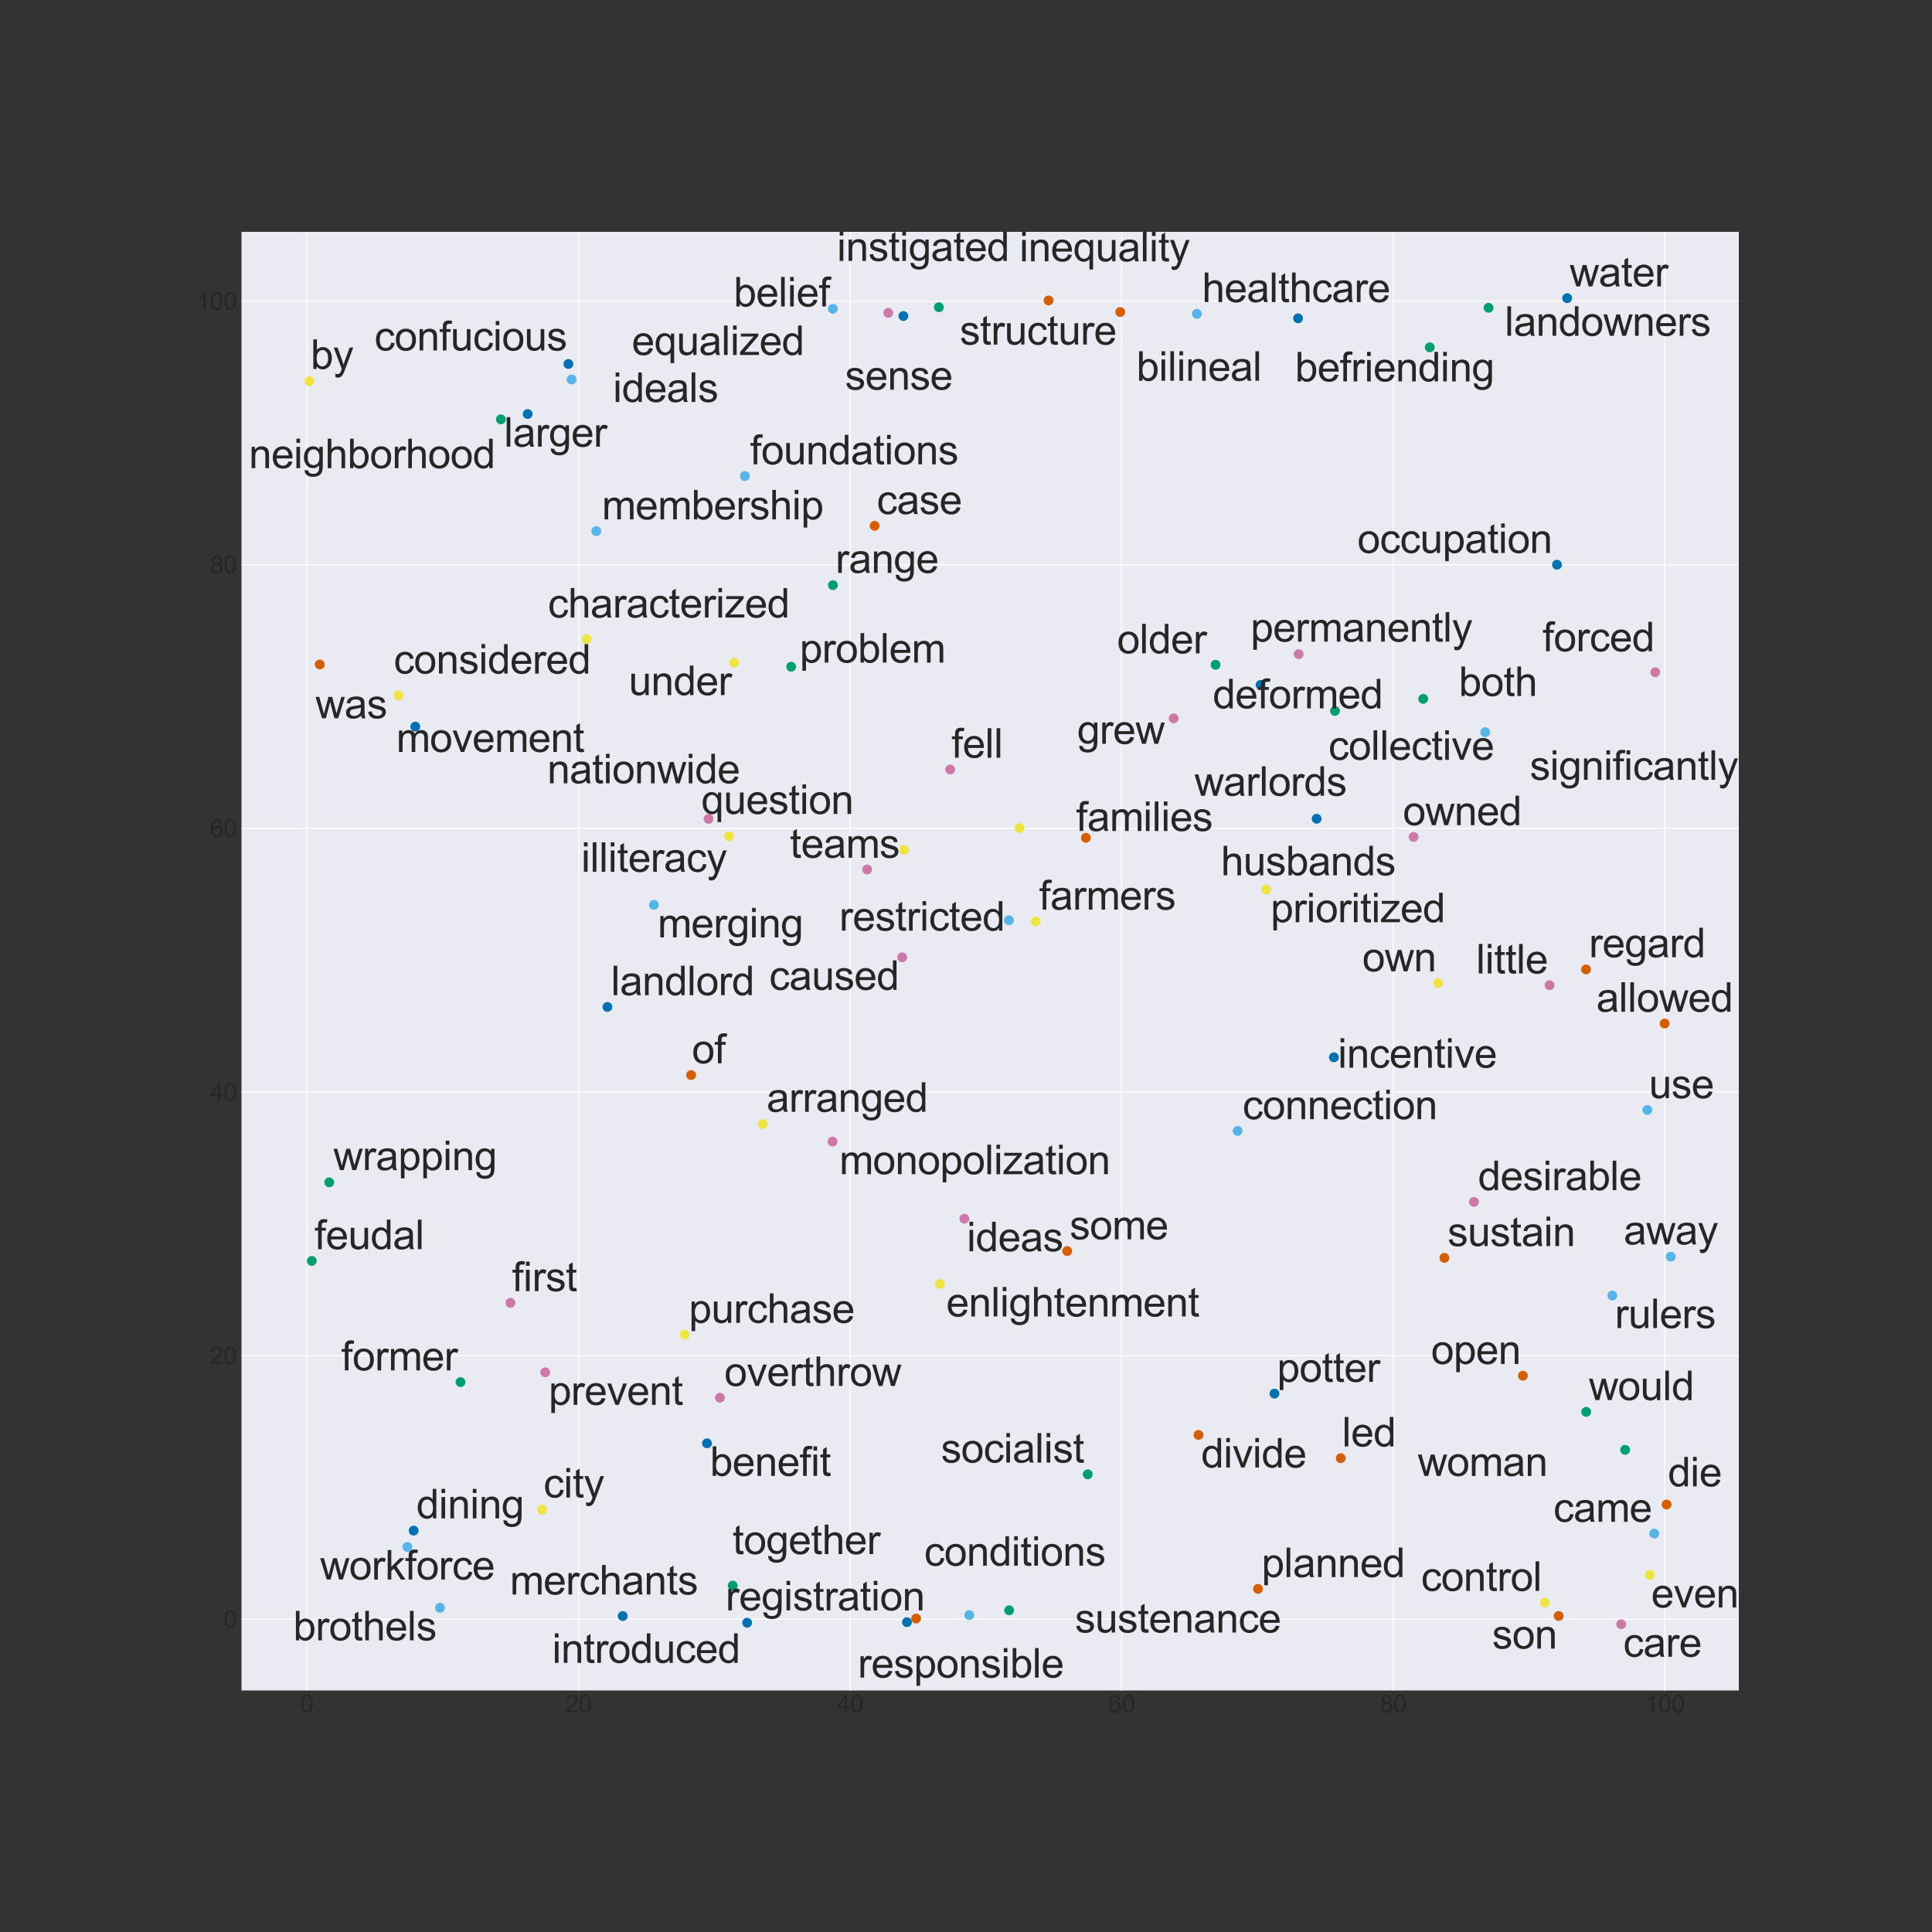 <?xml version="1.0" encoding="utf-8" standalone="no"?>
<!DOCTYPE svg PUBLIC "-//W3C//DTD SVG 1.1//EN"
  "http://www.w3.org/Graphics/SVG/1.1/DTD/svg11.dtd">
<svg xmlns:xlink="http://www.w3.org/1999/xlink" width="1440pt" height="1440pt" viewBox="0 0 1440 1440" xmlns="http://www.w3.org/2000/svg" version="1.1">
 <rect x="0" y="0" width="1440" height="1440" fill="#333333" stroke="none"/>
 <defs>
  <style type="text/css">*{stroke-linejoin: round; stroke-linecap: butt}</style>
 </defs>
 <g id="figure_1">
  <g id="patch_1">
   <path d="M 0 1440 
L 1440 1440 
L 1440 0 
L 0 0 
L 0 1440 
z
" style="fill: none"/>
  </g>
  <g id="axes_1">
   <g id="patch_2">
    <path d="M 180 1260 
L 1296 1260 
L 1296 172.8 
L 180 172.8 
z
" style="fill: #eaeaf2"/>
   </g>
   <g id="matplotlib.axis_1">
    <g id="xtick_1">
     <g id="line2d_1">
      <path d="M 228.81 1260 
L 228.81 172.8 
" clip-path="url(#p0dbe64d37c)" style="fill: none; stroke: #ffffff; stroke-width: 0.8; stroke-linecap: round"/>
     </g>
     <g id="line2d_2"/>
     <g id="text_1">
      <!-- 0 -->
      <g style="fill: #262626" transform="translate(223.805 1276.384) scale(0.18 -0.18)">
       <defs>
        <path id="ArialMT-30" d="M 266 2259 
Q 266 3072 433 3567 
Q 600 4063 929 4331 
Q 1259 4600 1759 4600 
Q 2128 4600 2406 4451 
Q 2684 4303 2865 4023 
Q 3047 3744 3150 3342 
Q 3253 2941 3253 2259 
Q 3253 1453 3087 958 
Q 2922 463 2592 192 
Q 2263 -78 1759 -78 
Q 1097 -78 719 397 
Q 266 969 266 2259 
z
M 844 2259 
Q 844 1131 1108 757 
Q 1372 384 1759 384 
Q 2147 384 2411 759 
Q 2675 1134 2675 2259 
Q 2675 3391 2411 3762 
Q 2147 4134 1753 4134 
Q 1366 4134 1134 3806 
Q 844 3388 844 2259 
z
" transform="scale(0.016)"/>
       </defs>
       <use xlink:href="#ArialMT-30"/>
      </g>
     </g>
    </g>
    <g id="xtick_2">
     <g id="line2d_3">
      <path d="M 431.209 1260 
L 431.209 172.8 
" clip-path="url(#p0dbe64d37c)" style="fill: none; stroke: #ffffff; stroke-width: 0.8; stroke-linecap: round"/>
     </g>
     <g id="line2d_4"/>
     <g id="text_2">
      <!-- 20 -->
      <g style="fill: #262626" transform="translate(421.199 1276.384) scale(0.18 -0.18)">
       <defs>
        <path id="ArialMT-32" d="M 3222 541 
L 3222 0 
L 194 0 
Q 188 203 259 391 
Q 375 700 629 1000 
Q 884 1300 1366 1694 
Q 2113 2306 2375 2664 
Q 2638 3022 2638 3341 
Q 2638 3675 2398 3904 
Q 2159 4134 1775 4134 
Q 1369 4134 1125 3890 
Q 881 3647 878 3216 
L 300 3275 
Q 359 3922 746 4261 
Q 1134 4600 1788 4600 
Q 2447 4600 2831 4234 
Q 3216 3869 3216 3328 
Q 3216 3053 3103 2787 
Q 2991 2522 2730 2228 
Q 2469 1934 1863 1422 
Q 1356 997 1212 845 
Q 1069 694 975 541 
L 3222 541 
z
" transform="scale(0.016)"/>
       </defs>
       <use xlink:href="#ArialMT-32"/>
       <use xlink:href="#ArialMT-30" x="55.615"/>
      </g>
     </g>
    </g>
    <g id="xtick_3">
     <g id="line2d_5">
      <path d="M 633.608 1260 
L 633.608 172.8 
" clip-path="url(#p0dbe64d37c)" style="fill: none; stroke: #ffffff; stroke-width: 0.8; stroke-linecap: round"/>
     </g>
     <g id="line2d_6"/>
     <g id="text_3">
      <!-- 40 -->
      <g style="fill: #262626" transform="translate(623.598 1276.384) scale(0.18 -0.18)">
       <defs>
        <path id="ArialMT-34" d="M 2069 0 
L 2069 1097 
L 81 1097 
L 81 1613 
L 2172 4581 
L 2631 4581 
L 2631 1613 
L 3250 1613 
L 3250 1097 
L 2631 1097 
L 2631 0 
L 2069 0 
z
M 2069 1613 
L 2069 3678 
L 634 1613 
L 2069 1613 
z
" transform="scale(0.016)"/>
       </defs>
       <use xlink:href="#ArialMT-34"/>
       <use xlink:href="#ArialMT-30" x="55.615"/>
      </g>
     </g>
    </g>
    <g id="xtick_4">
     <g id="line2d_7">
      <path d="M 836.007 1260 
L 836.007 172.8 
" clip-path="url(#p0dbe64d37c)" style="fill: none; stroke: #ffffff; stroke-width: 0.8; stroke-linecap: round"/>
     </g>
     <g id="line2d_8"/>
     <g id="text_4">
      <!-- 60 -->
      <g style="fill: #262626" transform="translate(825.997 1276.384) scale(0.18 -0.18)">
       <defs>
        <path id="ArialMT-36" d="M 3184 3459 
L 2625 3416 
Q 2550 3747 2413 3897 
Q 2184 4138 1850 4138 
Q 1581 4138 1378 3988 
Q 1113 3794 959 3422 
Q 806 3050 800 2363 
Q 1003 2672 1297 2822 
Q 1591 2972 1913 2972 
Q 2475 2972 2870 2558 
Q 3266 2144 3266 1488 
Q 3266 1056 3080 686 
Q 2894 316 2569 119 
Q 2244 -78 1831 -78 
Q 1128 -78 684 439 
Q 241 956 241 2144 
Q 241 3472 731 4075 
Q 1159 4600 1884 4600 
Q 2425 4600 2770 4297 
Q 3116 3994 3184 3459 
z
M 888 1484 
Q 888 1194 1011 928 
Q 1134 663 1356 523 
Q 1578 384 1822 384 
Q 2178 384 2434 671 
Q 2691 959 2691 1453 
Q 2691 1928 2437 2201 
Q 2184 2475 1800 2475 
Q 1419 2475 1153 2201 
Q 888 1928 888 1484 
z
" transform="scale(0.016)"/>
       </defs>
       <use xlink:href="#ArialMT-36"/>
       <use xlink:href="#ArialMT-30" x="55.615"/>
      </g>
     </g>
    </g>
    <g id="xtick_5">
     <g id="line2d_9">
      <path d="M 1038.406 1260 
L 1038.406 172.8 
" clip-path="url(#p0dbe64d37c)" style="fill: none; stroke: #ffffff; stroke-width: 0.8; stroke-linecap: round"/>
     </g>
     <g id="line2d_10"/>
     <g id="text_5">
      <!-- 80 -->
      <g style="fill: #262626" transform="translate(1028.396 1276.384) scale(0.18 -0.18)">
       <defs>
        <path id="ArialMT-38" d="M 1131 2484 
Q 781 2613 612 2850 
Q 444 3088 444 3419 
Q 444 3919 803 4259 
Q 1163 4600 1759 4600 
Q 2359 4600 2725 4251 
Q 3091 3903 3091 3403 
Q 3091 3084 2923 2848 
Q 2756 2613 2416 2484 
Q 2838 2347 3058 2040 
Q 3278 1734 3278 1309 
Q 3278 722 2862 322 
Q 2447 -78 1769 -78 
Q 1091 -78 675 323 
Q 259 725 259 1325 
Q 259 1772 486 2073 
Q 713 2375 1131 2484 
z
M 1019 3438 
Q 1019 3113 1228 2906 
Q 1438 2700 1772 2700 
Q 2097 2700 2305 2904 
Q 2513 3109 2513 3406 
Q 2513 3716 2298 3927 
Q 2084 4138 1766 4138 
Q 1444 4138 1231 3931 
Q 1019 3725 1019 3438 
z
M 838 1322 
Q 838 1081 952 856 
Q 1066 631 1291 507 
Q 1516 384 1775 384 
Q 2178 384 2440 643 
Q 2703 903 2703 1303 
Q 2703 1709 2433 1975 
Q 2163 2241 1756 2241 
Q 1359 2241 1098 1978 
Q 838 1716 838 1322 
z
" transform="scale(0.016)"/>
       </defs>
       <use xlink:href="#ArialMT-38"/>
       <use xlink:href="#ArialMT-30" x="55.615"/>
      </g>
     </g>
    </g>
    <g id="xtick_6">
     <g id="line2d_11">
      <path d="M 1240.805 1260 
L 1240.805 172.8 
" clip-path="url(#p0dbe64d37c)" style="fill: none; stroke: #ffffff; stroke-width: 0.8; stroke-linecap: round"/>
     </g>
     <g id="line2d_12"/>
     <g id="text_6">
      <!-- 100 -->
      <g style="fill: #262626" transform="translate(1225.791 1276.384) scale(0.18 -0.18)">
       <defs>
        <path id="ArialMT-31" d="M 2384 0 
L 1822 0 
L 1822 3584 
Q 1619 3391 1289 3197 
Q 959 3003 697 2906 
L 697 3450 
Q 1169 3672 1522 3987 
Q 1875 4303 2022 4600 
L 2384 4600 
L 2384 0 
z
" transform="scale(0.016)"/>
       </defs>
       <use xlink:href="#ArialMT-31"/>
       <use xlink:href="#ArialMT-30" x="55.615"/>
       <use xlink:href="#ArialMT-30" x="111.23"/>
      </g>
     </g>
    </g>
   </g>
   <g id="matplotlib.axis_2">
    <g id="ytick_1">
     <g id="line2d_13">
      <path d="M 180 1206.9 
L 1296 1206.9 
" clip-path="url(#p0dbe64d37c)" style="fill: none; stroke: #ffffff; stroke-width: 0.8; stroke-linecap: round"/>
     </g>
     <g id="line2d_14"/>
     <g id="text_7">
      <!-- 0 -->
      <g style="fill: #262626" transform="translate(166.49 1213.342) scale(0.18 -0.18)">
       <use xlink:href="#ArialMT-30"/>
      </g>
     </g>
    </g>
    <g id="ytick_2">
     <g id="line2d_15">
      <path d="M 180 1010.404 
L 1296 1010.404 
" clip-path="url(#p0dbe64d37c)" style="fill: none; stroke: #ffffff; stroke-width: 0.8; stroke-linecap: round"/>
     </g>
     <g id="line2d_16"/>
     <g id="text_8">
      <!-- 20 -->
      <g style="fill: #262626" transform="translate(156.481 1016.846) scale(0.18 -0.18)">
       <use xlink:href="#ArialMT-32"/>
       <use xlink:href="#ArialMT-30" x="55.615"/>
      </g>
     </g>
    </g>
    <g id="ytick_3">
     <g id="line2d_17">
      <path d="M 180 813.908 
L 1296 813.908 
" clip-path="url(#p0dbe64d37c)" style="fill: none; stroke: #ffffff; stroke-width: 0.8; stroke-linecap: round"/>
     </g>
     <g id="line2d_18"/>
     <g id="text_9">
      <!-- 40 -->
      <g style="fill: #262626" transform="translate(156.481 820.35) scale(0.18 -0.18)">
       <use xlink:href="#ArialMT-34"/>
       <use xlink:href="#ArialMT-30" x="55.615"/>
      </g>
     </g>
    </g>
    <g id="ytick_4">
     <g id="line2d_19">
      <path d="M 180 617.412 
L 1296 617.412 
" clip-path="url(#p0dbe64d37c)" style="fill: none; stroke: #ffffff; stroke-width: 0.8; stroke-linecap: round"/>
     </g>
     <g id="line2d_20"/>
     <g id="text_10">
      <!-- 60 -->
      <g style="fill: #262626" transform="translate(156.481 623.854) scale(0.18 -0.18)">
       <use xlink:href="#ArialMT-36"/>
       <use xlink:href="#ArialMT-30" x="55.615"/>
      </g>
     </g>
    </g>
    <g id="ytick_5">
     <g id="line2d_21">
      <path d="M 180 420.916 
L 1296 420.916 
" clip-path="url(#p0dbe64d37c)" style="fill: none; stroke: #ffffff; stroke-width: 0.8; stroke-linecap: round"/>
     </g>
     <g id="line2d_22"/>
     <g id="text_11">
      <!-- 80 -->
      <g style="fill: #262626" transform="translate(156.481 427.358) scale(0.18 -0.18)">
       <use xlink:href="#ArialMT-38"/>
       <use xlink:href="#ArialMT-30" x="55.615"/>
      </g>
     </g>
    </g>
    <g id="ytick_6">
     <g id="line2d_23">
      <path d="M 180 224.42 
L 1296 224.42 
" clip-path="url(#p0dbe64d37c)" style="fill: none; stroke: #ffffff; stroke-width: 0.8; stroke-linecap: round"/>
     </g>
     <g id="line2d_24"/>
     <g id="text_12">
      <!-- 100 -->
      <g style="fill: #262626" transform="translate(146.471 230.862) scale(0.18 -0.18)">
       <use xlink:href="#ArialMT-31"/>
       <use xlink:href="#ArialMT-30" x="55.615"/>
       <use xlink:href="#ArialMT-30" x="111.23"/>
      </g>
     </g>
    </g>
   </g>
   <g id="PathCollection_1">
    <defs>
     <path id="m692eaf1299" d="M 0 3.162 
C 0.839 3.162 1.643 2.829 2.236 2.236 
C 2.829 1.643 3.162 0.839 3.162 0 
C 3.162 -0.839 2.829 -1.643 2.236 -2.236 
C 1.643 -2.829 0.839 -3.162 0 -3.162 
C -0.839 -3.162 -1.643 -2.829 -2.236 -2.236 
C -2.829 -1.643 -3.162 -0.839 -3.162 0 
C -3.162 0.839 -2.829 1.643 -2.236 2.236 
C -1.643 2.829 -0.839 3.162 0 3.162 
z
" style="stroke: #0072b2"/>
    </defs>
    <g clip-path="url(#p0dbe64d37c)">
     <use xlink:href="#m692eaf1299" x="452.725" y="750.514" style="fill: #0072b2; stroke: #0072b2"/>
    </g>
   </g>
   <g id="PathCollection_2">
    <defs>
     <path id="m9c807e6a3b" d="M 0 3.162 
C 0.839 3.162 1.643 2.829 2.236 2.236 
C 2.829 1.643 3.162 0.839 3.162 0 
C 3.162 -0.839 2.829 -1.643 2.236 -2.236 
C 1.643 -2.829 0.839 -3.162 0 -3.162 
C -0.839 -3.162 -1.643 -2.829 -2.236 -2.236 
C -2.829 -1.643 -3.162 -0.839 -3.162 0 
C -3.162 0.839 -2.829 1.643 -2.236 2.236 
C -1.643 2.829 -0.839 3.162 0 3.162 
z
" style="stroke: #009e73"/>
    </defs>
    <g clip-path="url(#p0dbe64d37c)">
     <use xlink:href="#m9c807e6a3b" x="373.319" y="312.557" style="fill: #009e73; stroke: #009e73"/>
    </g>
   </g>
   <g id="PathCollection_3">
    <defs>
     <path id="m705a2ad8f6" d="M 0 3.162 
C 0.839 3.162 1.643 2.829 2.236 2.236 
C 2.829 1.643 3.162 0.839 3.162 0 
C 3.162 -0.839 2.829 -1.643 2.236 -2.236 
C 1.643 -2.829 0.839 -3.162 0 -3.162 
C -0.839 -3.162 -1.643 -2.829 -2.236 -2.236 
C -2.829 -1.643 -3.162 -0.839 -3.162 0 
C -3.162 0.839 -2.829 1.643 -2.236 2.236 
C -1.643 2.829 -0.839 3.162 0 3.162 
z
" style="stroke: #d55e00"/>
    </defs>
    <g clip-path="url(#p0dbe64d37c)">
     <use xlink:href="#m705a2ad8f6" x="834.96" y="232.565" style="fill: #d55e00; stroke: #d55e00"/>
    </g>
   </g>
   <g id="PathCollection_4">
    <defs>
     <path id="m4a540d26ab" d="M 0 3.162 
C 0.839 3.162 1.643 2.829 2.236 2.236 
C 2.829 1.643 3.162 0.839 3.162 0 
C 3.162 -0.839 2.829 -1.643 2.236 -2.236 
C 1.643 -2.829 0.839 -3.162 0 -3.162 
C -0.839 -3.162 -1.643 -2.829 -2.236 -2.236 
C -2.829 -1.643 -3.162 -0.839 -3.162 0 
C -3.162 0.839 -2.829 1.643 -2.236 2.236 
C -1.643 2.829 -0.839 3.162 0 3.162 
z
" style="stroke: #cc79a7"/>
    </defs>
    <g clip-path="url(#p0dbe64d37c)">
     <use xlink:href="#m4a540d26ab" x="1208.374" y="1210.582" style="fill: #cc79a7; stroke: #cc79a7"/>
    </g>
   </g>
   <g id="PathCollection_5">
    <defs>
     <path id="m7203d4d198" d="M 0 3.162 
C 0.839 3.162 1.643 2.829 2.236 2.236 
C 2.829 1.643 3.162 0.839 3.162 0 
C 3.162 -0.839 2.829 -1.643 2.236 -2.236 
C 1.643 -2.829 0.839 -3.162 0 -3.162 
C -0.839 -3.162 -1.643 -2.829 -2.236 -2.236 
C -2.829 -1.643 -3.162 -0.839 -3.162 0 
C -3.162 0.839 -2.829 1.643 -2.236 2.236 
C -1.643 2.829 -0.839 3.162 0 3.162 
z
" style="stroke: #f0e442"/>
    </defs>
    <g clip-path="url(#p0dbe64d37c)">
     <use xlink:href="#m7203d4d198" x="673.924" y="633.48" style="fill: #f0e442; stroke: #f0e442"/>
    </g>
   </g>
   <g id="PathCollection_6">
    <defs>
     <path id="m99e606c421" d="M 0 3.162 
C 0.839 3.162 1.643 2.829 2.236 2.236 
C 2.829 1.643 3.162 0.839 3.162 0 
C 3.162 -0.839 2.829 -1.643 2.236 -2.236 
C 1.643 -2.829 0.839 -3.162 0 -3.162 
C -0.839 -3.162 -1.643 -2.829 -2.236 -2.236 
C -2.829 -1.643 -3.162 -0.839 -3.162 0 
C -3.162 0.839 -2.829 1.643 -2.236 2.236 
C -1.643 2.829 -0.839 3.162 0 3.162 
z
" style="stroke: #56b4e9"/>
    </defs>
    <g clip-path="url(#p0dbe64d37c)">
     <use xlink:href="#m99e606c421" x="922.472" y="842.929" style="fill: #56b4e9; stroke: #56b4e9"/>
    </g>
   </g>
   <g id="PathCollection_7">
    <g clip-path="url(#p0dbe64d37c)">
     <use xlink:href="#m692eaf1299" x="556.873" y="1209.507" style="fill: #0072b2; stroke: #0072b2"/>
    </g>
   </g>
   <g id="PathCollection_8">
    <g clip-path="url(#p0dbe64d37c)">
     <use xlink:href="#m9c807e6a3b" x="752.153" y="1200.225" style="fill: #009e73; stroke: #009e73"/>
    </g>
   </g>
   <g id="PathCollection_9">
    <g clip-path="url(#p0dbe64d37c)">
     <use xlink:href="#m705a2ad8f6" x="1240.712" y="762.856" style="fill: #d55e00; stroke: #d55e00"/>
    </g>
   </g>
   <g id="PathCollection_10">
    <g clip-path="url(#p0dbe64d37c)">
     <use xlink:href="#m4a540d26ab" x="708.209" y="573.526" style="fill: #cc79a7; stroke: #cc79a7"/>
    </g>
   </g>
   <g id="PathCollection_11">
    <g clip-path="url(#p0dbe64d37c)">
     <use xlink:href="#m7203d4d198" x="1071.798" y="732.749" style="fill: #f0e442; stroke: #f0e442"/>
    </g>
   </g>
   <g id="PathCollection_12">
    <g clip-path="url(#p0dbe64d37c)">
     <use xlink:href="#m99e606c421" x="327.941" y="1198.354" style="fill: #56b4e9; stroke: #56b4e9"/>
    </g>
   </g>
   <g id="PathCollection_13">
    <g clip-path="url(#p0dbe64d37c)">
     <use xlink:href="#m692eaf1299" x="1168.078" y="222.218" style="fill: #0072b2; stroke: #0072b2"/>
    </g>
   </g>
   <g id="PathCollection_14">
    <g clip-path="url(#p0dbe64d37c)">
     <use xlink:href="#m9c807e6a3b" x="1065.675" y="258.851" style="fill: #009e73; stroke: #009e73"/>
    </g>
   </g>
   <g id="PathCollection_15">
    <g clip-path="url(#p0dbe64d37c)">
     <use xlink:href="#m705a2ad8f6" x="893.308" y="1069.519" style="fill: #d55e00; stroke: #d55e00"/>
    </g>
   </g>
   <g id="PathCollection_16">
    <g clip-path="url(#p0dbe64d37c)">
     <use xlink:href="#m4a540d26ab" x="672.449" y="713.507" style="fill: #cc79a7; stroke: #cc79a7"/>
    </g>
   </g>
   <g id="PathCollection_17">
    <g clip-path="url(#p0dbe64d37c)">
     <use xlink:href="#m7203d4d198" x="700.573" y="956.945" style="fill: #f0e442; stroke: #f0e442"/>
    </g>
   </g>
   <g id="PathCollection_18">
    <g clip-path="url(#p0dbe64d37c)">
     <use xlink:href="#m99e606c421" x="620.773" y="230.176" style="fill: #56b4e9; stroke: #56b4e9"/>
    </g>
   </g>
   <g id="PathCollection_19">
    <g clip-path="url(#p0dbe64d37c)">
     <use xlink:href="#m692eaf1299" x="526.943" y="1075.765" style="fill: #0072b2; stroke: #0072b2"/>
    </g>
   </g>
   <g id="PathCollection_20">
    <g clip-path="url(#p0dbe64d37c)">
     <use xlink:href="#m9c807e6a3b" x="1182.254" y="1052.311" style="fill: #009e73; stroke: #009e73"/>
    </g>
   </g>
   <g id="PathCollection_21">
    <g clip-path="url(#p0dbe64d37c)">
     <use xlink:href="#m705a2ad8f6" x="937.637" y="1184.229" style="fill: #d55e00; stroke: #d55e00"/>
    </g>
   </g>
   <g id="PathCollection_22">
    <g clip-path="url(#p0dbe64d37c)">
     <use xlink:href="#m4a540d26ab" x="1233.717" y="501.059" style="fill: #cc79a7; stroke: #cc79a7"/>
    </g>
   </g>
   <g id="PathCollection_23">
    <g clip-path="url(#p0dbe64d37c)">
     <use xlink:href="#m7203d4d198" x="230.727" y="284.081" style="fill: #f0e442; stroke: #f0e442"/>
    </g>
   </g>
   <g id="PathCollection_24">
    <g clip-path="url(#p0dbe64d37c)">
     <use xlink:href="#m99e606c421" x="1107.003" y="545.708" style="fill: #56b4e9; stroke: #56b4e9"/>
    </g>
   </g>
   <g id="PathCollection_25">
    <g clip-path="url(#p0dbe64d37c)">
     <use xlink:href="#m692eaf1299" x="981.365" y="610.249" style="fill: #0072b2; stroke: #0072b2"/>
    </g>
   </g>
   <g id="PathCollection_26">
    <g clip-path="url(#p0dbe64d37c)">
     <use xlink:href="#m9c807e6a3b" x="245.408" y="881.259" style="fill: #009e73; stroke: #009e73"/>
    </g>
   </g>
   <g id="PathCollection_27">
    <g clip-path="url(#p0dbe64d37c)">
     <use xlink:href="#m705a2ad8f6" x="651.893" y="391.907" style="fill: #d55e00; stroke: #d55e00"/>
    </g>
   </g>
   <g id="PathCollection_28">
    <g clip-path="url(#p0dbe64d37c)">
     <use xlink:href="#m4a540d26ab" x="528.096" y="610.329" style="fill: #cc79a7; stroke: #cc79a7"/>
    </g>
   </g>
   <g id="PathCollection_29">
    <g clip-path="url(#p0dbe64d37c)">
     <use xlink:href="#m7203d4d198" x="403.987" y="1125.249" style="fill: #f0e442; stroke: #f0e442"/>
    </g>
   </g>
   <g id="PathCollection_30">
    <g clip-path="url(#p0dbe64d37c)">
     <use xlink:href="#m99e606c421" x="1201.763" y="965.604" style="fill: #56b4e9; stroke: #56b4e9"/>
    </g>
   </g>
   <g id="PathCollection_31">
    <g clip-path="url(#p0dbe64d37c)">
     <use xlink:href="#m692eaf1299" x="309.512" y="541.569" style="fill: #0072b2; stroke: #0072b2"/>
    </g>
   </g>
   <g id="PathCollection_32">
    <g clip-path="url(#p0dbe64d37c)">
     <use xlink:href="#m9c807e6a3b" x="995.018" y="529.908" style="fill: #009e73; stroke: #009e73"/>
    </g>
   </g>
   <g id="PathCollection_33">
    <g clip-path="url(#p0dbe64d37c)">
     <use xlink:href="#m705a2ad8f6" x="1076.554" y="937.521" style="fill: #d55e00; stroke: #d55e00"/>
    </g>
   </g>
   <g id="PathCollection_34">
    <g clip-path="url(#p0dbe64d37c)">
     <use xlink:href="#m4a540d26ab" x="620.519" y="850.905" style="fill: #cc79a7; stroke: #cc79a7"/>
    </g>
   </g>
   <g id="PathCollection_35">
    <g clip-path="url(#p0dbe64d37c)">
     <use xlink:href="#m7203d4d198" x="568.419" y="837.784" style="fill: #f0e442; stroke: #f0e442"/>
    </g>
   </g>
   <g id="PathCollection_36">
    <g clip-path="url(#p0dbe64d37c)">
     <use xlink:href="#m99e606c421" x="444.451" y="395.879" style="fill: #56b4e9; stroke: #56b4e9"/>
    </g>
   </g>
   <g id="PathCollection_37">
    <g clip-path="url(#p0dbe64d37c)">
     <use xlink:href="#m692eaf1299" x="939.536" y="510.507" style="fill: #0072b2; stroke: #0072b2"/>
    </g>
   </g>
   <g id="PathCollection_38">
    <g clip-path="url(#p0dbe64d37c)">
     <use xlink:href="#m9c807e6a3b" x="699.775" y="228.976" style="fill: #009e73; stroke: #009e73"/>
    </g>
   </g>
   <g id="PathCollection_39">
    <g clip-path="url(#p0dbe64d37c)">
     <use xlink:href="#m705a2ad8f6" x="1161.723" y="1204.479" style="fill: #d55e00; stroke: #d55e00"/>
    </g>
   </g>
   <g id="PathCollection_40">
    <g clip-path="url(#p0dbe64d37c)">
     <use xlink:href="#m4a540d26ab" x="1098.577" y="895.837" style="fill: #cc79a7; stroke: #cc79a7"/>
    </g>
   </g>
   <g id="PathCollection_41">
    <g clip-path="url(#p0dbe64d37c)">
     <use xlink:href="#m7203d4d198" x="771.954" y="686.748" style="fill: #f0e442; stroke: #f0e442"/>
    </g>
   </g>
   <g id="PathCollection_42">
    <g clip-path="url(#p0dbe64d37c)">
     <use xlink:href="#m99e606c421" x="752.012" y="685.89" style="fill: #56b4e9; stroke: #56b4e9"/>
    </g>
   </g>
   <g id="PathCollection_43">
    <g clip-path="url(#p0dbe64d37c)">
     <use xlink:href="#m692eaf1299" x="994.205" y="788.057" style="fill: #0072b2; stroke: #0072b2"/>
    </g>
   </g>
   <g id="PathCollection_44">
    <g clip-path="url(#p0dbe64d37c)">
     <use xlink:href="#m9c807e6a3b" x="1060.797" y="520.891" style="fill: #009e73; stroke: #009e73"/>
    </g>
   </g>
   <g id="PathCollection_45">
    <g clip-path="url(#p0dbe64d37c)">
     <use xlink:href="#m705a2ad8f6" x="781.555" y="223.959" style="fill: #d55e00; stroke: #d55e00"/>
    </g>
   </g>
   <g id="PathCollection_46">
    <g clip-path="url(#p0dbe64d37c)">
     <use xlink:href="#m4a540d26ab" x="536.586" y="1041.777" style="fill: #cc79a7; stroke: #cc79a7"/>
    </g>
   </g>
   <g id="PathCollection_47">
    <g clip-path="url(#p0dbe64d37c)">
     <use xlink:href="#m7203d4d198" x="1229.665" y="1173.83" style="fill: #f0e442; stroke: #f0e442"/>
    </g>
   </g>
   <g id="PathCollection_48">
    <g clip-path="url(#p0dbe64d37c)">
     <use xlink:href="#m99e606c421" x="487.44" y="674.407" style="fill: #56b4e9; stroke: #56b4e9"/>
    </g>
   </g>
   <g id="PathCollection_49">
    <g clip-path="url(#p0dbe64d37c)">
     <use xlink:href="#m692eaf1299" x="1160.483" y="420.896" style="fill: #0072b2; stroke: #0072b2"/>
    </g>
   </g>
   <g id="PathCollection_50">
    <g clip-path="url(#p0dbe64d37c)">
     <use xlink:href="#m9c807e6a3b" x="546.115" y="1181.769" style="fill: #009e73; stroke: #009e73"/>
    </g>
   </g>
   <g id="PathCollection_51">
    <g clip-path="url(#p0dbe64d37c)">
     <use xlink:href="#m705a2ad8f6" x="515.118" y="801.282" style="fill: #d55e00; stroke: #d55e00"/>
    </g>
   </g>
   <g id="PathCollection_52">
    <g clip-path="url(#p0dbe64d37c)">
     <use xlink:href="#m4a540d26ab" x="646.326" y="648.05" style="fill: #cc79a7; stroke: #cc79a7"/>
    </g>
   </g>
   <g id="PathCollection_53">
    <g clip-path="url(#p0dbe64d37c)">
     <use xlink:href="#m7203d4d198" x="759.851" y="617.23" style="fill: #f0e442; stroke: #f0e442"/>
    </g>
   </g>
   <g id="PathCollection_54">
    <g clip-path="url(#p0dbe64d37c)">
     <use xlink:href="#m99e606c421" x="1233.004" y="1143.018" style="fill: #56b4e9; stroke: #56b4e9"/>
    </g>
   </g>
   <g id="PathCollection_55">
    <g clip-path="url(#p0dbe64d37c)">
     <use xlink:href="#m692eaf1299" x="423.647" y="271.286" style="fill: #0072b2; stroke: #0072b2"/>
    </g>
   </g>
   <g id="PathCollection_56">
    <g clip-path="url(#p0dbe64d37c)">
     <use xlink:href="#m9c807e6a3b" x="1109.467" y="229.412" style="fill: #009e73; stroke: #009e73"/>
    </g>
   </g>
   <g id="PathCollection_57">
    <g clip-path="url(#p0dbe64d37c)">
     <use xlink:href="#m705a2ad8f6" x="682.826" y="1206.363" style="fill: #d55e00; stroke: #d55e00"/>
    </g>
   </g>
   <g id="PathCollection_58">
    <g clip-path="url(#p0dbe64d37c)">
     <use xlink:href="#m4a540d26ab" x="406.403" y="1022.835" style="fill: #cc79a7; stroke: #cc79a7"/>
    </g>
   </g>
   <g id="PathCollection_59">
    <g clip-path="url(#p0dbe64d37c)">
     <use xlink:href="#m7203d4d198" x="510.344" y="994.747" style="fill: #f0e442; stroke: #f0e442"/>
    </g>
   </g>
   <g id="PathCollection_60">
    <g clip-path="url(#p0dbe64d37c)">
     <use xlink:href="#m99e606c421" x="1245.273" y="936.642" style="fill: #56b4e9; stroke: #56b4e9"/>
    </g>
   </g>
   <g id="PathCollection_61">
    <g clip-path="url(#p0dbe64d37c)">
     <use xlink:href="#m692eaf1299" x="308.324" y="1140.821" style="fill: #0072b2; stroke: #0072b2"/>
    </g>
   </g>
   <g id="PathCollection_62">
    <g clip-path="url(#p0dbe64d37c)">
     <use xlink:href="#m9c807e6a3b" x="589.715" y="496.923" style="fill: #009e73; stroke: #009e73"/>
    </g>
   </g>
   <g id="PathCollection_63">
    <g clip-path="url(#p0dbe64d37c)">
     <use xlink:href="#m705a2ad8f6" x="238.315" y="495.263" style="fill: #d55e00; stroke: #d55e00"/>
    </g>
   </g>
   <g id="PathCollection_64">
    <g clip-path="url(#p0dbe64d37c)">
     <use xlink:href="#m4a540d26ab" x="1154.94" y="734.319" style="fill: #cc79a7; stroke: #cc79a7"/>
    </g>
   </g>
   <g id="PathCollection_65">
    <g clip-path="url(#p0dbe64d37c)">
     <use xlink:href="#m7203d4d198" x="437.271" y="476.312" style="fill: #f0e442; stroke: #f0e442"/>
    </g>
   </g>
   <g id="PathCollection_66">
    <g clip-path="url(#p0dbe64d37c)">
     <use xlink:href="#m99e606c421" x="892.087" y="233.907" style="fill: #56b4e9; stroke: #56b4e9"/>
    </g>
   </g>
   <g id="PathCollection_67">
    <g clip-path="url(#p0dbe64d37c)">
     <use xlink:href="#m692eaf1299" x="464.148" y="1204.505" style="fill: #0072b2; stroke: #0072b2"/>
    </g>
   </g>
   <g id="PathCollection_68">
    <g clip-path="url(#p0dbe64d37c)">
     <use xlink:href="#m9c807e6a3b" x="810.735" y="1098.873" style="fill: #009e73; stroke: #009e73"/>
    </g>
   </g>
   <g id="PathCollection_69">
    <g clip-path="url(#p0dbe64d37c)">
     <use xlink:href="#m705a2ad8f6" x="999.307" y="1086.865" style="fill: #d55e00; stroke: #d55e00"/>
    </g>
   </g>
   <g id="PathCollection_70">
    <g clip-path="url(#p0dbe64d37c)">
     <use xlink:href="#m4a540d26ab" x="718.788" y="908.333" style="fill: #cc79a7; stroke: #cc79a7"/>
    </g>
   </g>
   <g id="PathCollection_71">
    <g clip-path="url(#p0dbe64d37c)">
     <use xlink:href="#m7203d4d198" x="1151.468" y="1194.508" style="fill: #f0e442; stroke: #f0e442"/>
    </g>
   </g>
   <g id="PathCollection_72">
    <g clip-path="url(#p0dbe64d37c)">
     <use xlink:href="#m99e606c421" x="303.597" y="1153.023" style="fill: #56b4e9; stroke: #56b4e9"/>
    </g>
   </g>
   <g id="PathCollection_73">
    <g clip-path="url(#p0dbe64d37c)">
     <use xlink:href="#m692eaf1299" x="393.295" y="308.596" style="fill: #0072b2; stroke: #0072b2"/>
    </g>
   </g>
   <g id="PathCollection_74">
    <g clip-path="url(#p0dbe64d37c)">
     <use xlink:href="#m9c807e6a3b" x="1211.293" y="1080.638" style="fill: #009e73; stroke: #009e73"/>
    </g>
   </g>
   <g id="PathCollection_75">
    <g clip-path="url(#p0dbe64d37c)">
     <use xlink:href="#m705a2ad8f6" x="795.424" y="932.465" style="fill: #d55e00; stroke: #d55e00"/>
    </g>
   </g>
   <g id="PathCollection_76">
    <g clip-path="url(#p0dbe64d37c)">
     <use xlink:href="#m4a540d26ab" x="874.788" y="535.419" style="fill: #cc79a7; stroke: #cc79a7"/>
    </g>
   </g>
   <g id="PathCollection_77">
    <g clip-path="url(#p0dbe64d37c)">
     <use xlink:href="#m7203d4d198" x="543.421" y="623.246" style="fill: #f0e442; stroke: #f0e442"/>
    </g>
   </g>
   <g id="PathCollection_78">
    <g clip-path="url(#p0dbe64d37c)">
     <use xlink:href="#m99e606c421" x="426.027" y="282.815" style="fill: #56b4e9; stroke: #56b4e9"/>
    </g>
   </g>
   <g id="PathCollection_79">
    <g clip-path="url(#p0dbe64d37c)">
     <use xlink:href="#m692eaf1299" x="675.995" y="1209.08" style="fill: #0072b2; stroke: #0072b2"/>
    </g>
   </g>
   <g id="PathCollection_80">
    <g clip-path="url(#p0dbe64d37c)">
     <use xlink:href="#m9c807e6a3b" x="232.391" y="939.806" style="fill: #009e73; stroke: #009e73"/>
    </g>
   </g>
   <g id="PathCollection_81">
    <g clip-path="url(#p0dbe64d37c)">
     <use xlink:href="#m705a2ad8f6" x="1242.182" y="1121.377" style="fill: #d55e00; stroke: #d55e00"/>
    </g>
   </g>
   <g id="PathCollection_82">
    <g clip-path="url(#p0dbe64d37c)">
     <use xlink:href="#m4a540d26ab" x="662.073" y="233.18" style="fill: #cc79a7; stroke: #cc79a7"/>
    </g>
   </g>
   <g id="PathCollection_83">
    <g clip-path="url(#p0dbe64d37c)">
     <use xlink:href="#m7203d4d198" x="943.792" y="663.104" style="fill: #f0e442; stroke: #f0e442"/>
    </g>
   </g>
   <g id="PathCollection_84">
    <g clip-path="url(#p0dbe64d37c)">
     <use xlink:href="#m99e606c421" x="1227.803" y="827.305" style="fill: #56b4e9; stroke: #56b4e9"/>
    </g>
   </g>
   <g id="PathCollection_85">
    <g clip-path="url(#p0dbe64d37c)">
     <use xlink:href="#m692eaf1299" x="967.497" y="237.262" style="fill: #0072b2; stroke: #0072b2"/>
    </g>
   </g>
   <g id="PathCollection_86">
    <g clip-path="url(#p0dbe64d37c)">
     <use xlink:href="#m9c807e6a3b" x="620.807" y="436.127" style="fill: #009e73; stroke: #009e73"/>
    </g>
   </g>
   <g id="PathCollection_87">
    <g clip-path="url(#p0dbe64d37c)">
     <use xlink:href="#m705a2ad8f6" x="809.342" y="624.451" style="fill: #d55e00; stroke: #d55e00"/>
    </g>
   </g>
   <g id="PathCollection_88">
    <g clip-path="url(#p0dbe64d37c)">
     <use xlink:href="#m4a540d26ab" x="380.451" y="971.097" style="fill: #cc79a7; stroke: #cc79a7"/>
    </g>
   </g>
   <g id="PathCollection_89">
    <g clip-path="url(#p0dbe64d37c)">
     <use xlink:href="#m7203d4d198" x="547.252" y="493.816" style="fill: #f0e442; stroke: #f0e442"/>
    </g>
   </g>
   <g id="PathCollection_90">
    <g clip-path="url(#p0dbe64d37c)">
     <use xlink:href="#m99e606c421" x="722.455" y="1203.79" style="fill: #56b4e9; stroke: #56b4e9"/>
    </g>
   </g>
   <g id="PathCollection_91">
    <g clip-path="url(#p0dbe64d37c)">
     <use xlink:href="#m692eaf1299" x="949.905" y="1038.712" style="fill: #0072b2; stroke: #0072b2"/>
    </g>
   </g>
   <g id="PathCollection_92">
    <g clip-path="url(#p0dbe64d37c)">
     <use xlink:href="#m9c807e6a3b" x="906.018" y="495.499" style="fill: #009e73; stroke: #009e73"/>
    </g>
   </g>
   <g id="PathCollection_93">
    <g clip-path="url(#p0dbe64d37c)">
     <use xlink:href="#m705a2ad8f6" x="1182.149" y="722.586" style="fill: #d55e00; stroke: #d55e00"/>
    </g>
   </g>
   <g id="PathCollection_94">
    <g clip-path="url(#p0dbe64d37c)">
     <use xlink:href="#m4a540d26ab" x="967.971" y="487.579" style="fill: #cc79a7; stroke: #cc79a7"/>
    </g>
   </g>
   <g id="PathCollection_95">
    <g clip-path="url(#p0dbe64d37c)">
     <use xlink:href="#m7203d4d198" x="297.052" y="518.406" style="fill: #f0e442; stroke: #f0e442"/>
    </g>
   </g>
   <g id="PathCollection_96">
    <g clip-path="url(#p0dbe64d37c)">
     <use xlink:href="#m99e606c421" x="555.166" y="354.846" style="fill: #56b4e9; stroke: #56b4e9"/>
    </g>
   </g>
   <g id="PathCollection_97">
    <g clip-path="url(#p0dbe64d37c)">
     <use xlink:href="#m692eaf1299" x="673.328" y="235.561" style="fill: #0072b2; stroke: #0072b2"/>
    </g>
   </g>
   <g id="PathCollection_98">
    <g clip-path="url(#p0dbe64d37c)">
     <use xlink:href="#m9c807e6a3b" x="343.227" y="1030.147" style="fill: #009e73; stroke: #009e73"/>
    </g>
   </g>
   <g id="PathCollection_99">
    <g clip-path="url(#p0dbe64d37c)">
     <use xlink:href="#m705a2ad8f6" x="1135.09" y="1025.384" style="fill: #d55e00; stroke: #d55e00"/>
    </g>
   </g>
   <g id="PathCollection_100">
    <g clip-path="url(#p0dbe64d37c)">
     <use xlink:href="#m4a540d26ab" x="1053.597" y="623.79" style="fill: #cc79a7; stroke: #cc79a7"/>
    </g>
   </g>
   <g id="patch_3">
    <path d="M 180 1260 
L 180 172.8 
" style="fill: none"/>
   </g>
   <g id="patch_4">
    <path d="M 1296 1260 
L 1296 172.8 
" style="fill: none"/>
   </g>
   <g id="patch_5">
    <path d="M 180 1260 
L 1296 1260 
" style="fill: none"/>
   </g>
   <g id="patch_6">
    <path d="M 180 172.8 
L 1296 172.8 
" style="fill: none"/>
   </g>
   <g id="text_13">
    <!-- landlord -->
    <g style="fill: #262626" transform="translate(455.403 741.752) scale(0.3 -0.3)">
     <defs>
      <path id="ArialMT-6c" d="M 409 0 
L 409 4581 
L 972 4581 
L 972 0 
L 409 0 
z
" transform="scale(0.016)"/>
      <path id="ArialMT-61" d="M 2588 409 
Q 2275 144 1986 34 
Q 1697 -75 1366 -75 
Q 819 -75 525 192 
Q 231 459 231 875 
Q 231 1119 342 1320 
Q 453 1522 633 1644 
Q 813 1766 1038 1828 
Q 1203 1872 1538 1913 
Q 2219 1994 2541 2106 
Q 2544 2222 2544 2253 
Q 2544 2597 2384 2738 
Q 2169 2928 1744 2928 
Q 1347 2928 1158 2789 
Q 969 2650 878 2297 
L 328 2372 
Q 403 2725 575 2942 
Q 747 3159 1072 3276 
Q 1397 3394 1825 3394 
Q 2250 3394 2515 3294 
Q 2781 3194 2906 3042 
Q 3031 2891 3081 2659 
Q 3109 2516 3109 2141 
L 3109 1391 
Q 3109 606 3145 398 
Q 3181 191 3288 0 
L 2700 0 
Q 2613 175 2588 409 
z
M 2541 1666 
Q 2234 1541 1622 1453 
Q 1275 1403 1131 1340 
Q 988 1278 909 1158 
Q 831 1038 831 891 
Q 831 666 1001 516 
Q 1172 366 1500 366 
Q 1825 366 2078 508 
Q 2331 650 2450 897 
Q 2541 1088 2541 1459 
L 2541 1666 
z
" transform="scale(0.016)"/>
      <path id="ArialMT-6e" d="M 422 0 
L 422 3319 
L 928 3319 
L 928 2847 
Q 1294 3394 1984 3394 
Q 2284 3394 2536 3286 
Q 2788 3178 2913 3003 
Q 3038 2828 3088 2588 
Q 3119 2431 3119 2041 
L 3119 0 
L 2556 0 
L 2556 2019 
Q 2556 2363 2490 2533 
Q 2425 2703 2258 2804 
Q 2091 2906 1866 2906 
Q 1506 2906 1245 2678 
Q 984 2450 984 1813 
L 984 0 
L 422 0 
z
" transform="scale(0.016)"/>
      <path id="ArialMT-64" d="M 2575 0 
L 2575 419 
Q 2259 -75 1647 -75 
Q 1250 -75 917 144 
Q 584 363 401 755 
Q 219 1147 219 1656 
Q 219 2153 384 2558 
Q 550 2963 881 3178 
Q 1213 3394 1622 3394 
Q 1922 3394 2156 3267 
Q 2391 3141 2538 2938 
L 2538 4581 
L 3097 4581 
L 3097 0 
L 2575 0 
z
M 797 1656 
Q 797 1019 1065 703 
Q 1334 388 1700 388 
Q 2069 388 2326 689 
Q 2584 991 2584 1609 
Q 2584 2291 2321 2609 
Q 2059 2928 1675 2928 
Q 1300 2928 1048 2622 
Q 797 2316 797 1656 
z
" transform="scale(0.016)"/>
      <path id="ArialMT-6f" d="M 213 1659 
Q 213 2581 725 3025 
Q 1153 3394 1769 3394 
Q 2453 3394 2887 2945 
Q 3322 2497 3322 1706 
Q 3322 1066 3130 698 
Q 2938 331 2570 128 
Q 2203 -75 1769 -75 
Q 1072 -75 642 372 
Q 213 819 213 1659 
z
M 791 1659 
Q 791 1022 1069 705 
Q 1347 388 1769 388 
Q 2188 388 2466 706 
Q 2744 1025 2744 1678 
Q 2744 2294 2464 2611 
Q 2184 2928 1769 2928 
Q 1347 2928 1069 2612 
Q 791 2297 791 1659 
z
" transform="scale(0.016)"/>
      <path id="ArialMT-72" d="M 416 0 
L 416 3319 
L 922 3319 
L 922 2816 
Q 1116 3169 1280 3281 
Q 1444 3394 1641 3394 
Q 1925 3394 2219 3213 
L 2025 2691 
Q 1819 2813 1613 2813 
Q 1428 2813 1281 2702 
Q 1134 2591 1072 2394 
Q 978 2094 978 1738 
L 978 0 
L 416 0 
z
" transform="scale(0.016)"/>
     </defs>
     <use xlink:href="#ArialMT-6c"/>
     <use xlink:href="#ArialMT-61" x="22.217"/>
     <use xlink:href="#ArialMT-6e" x="77.832"/>
     <use xlink:href="#ArialMT-64" x="133.447"/>
     <use xlink:href="#ArialMT-6c" x="189.062"/>
     <use xlink:href="#ArialMT-6f" x="211.279"/>
     <use xlink:href="#ArialMT-72" x="266.895"/>
     <use xlink:href="#ArialMT-64" x="300.195"/>
    </g>
   </g>
   <g id="text_14">
    <!-- neighborhood -->
    <g style="fill: #262626" transform="translate(185.523 348.948) scale(0.3 -0.3)">
     <defs>
      <path id="ArialMT-65" d="M 2694 1069 
L 3275 997 
Q 3138 488 2766 206 
Q 2394 -75 1816 -75 
Q 1088 -75 661 373 
Q 234 822 234 1631 
Q 234 2469 665 2931 
Q 1097 3394 1784 3394 
Q 2450 3394 2872 2941 
Q 3294 2488 3294 1666 
Q 3294 1616 3291 1516 
L 816 1516 
Q 847 969 1125 678 
Q 1403 388 1819 388 
Q 2128 388 2347 550 
Q 2566 713 2694 1069 
z
M 847 1978 
L 2700 1978 
Q 2663 2397 2488 2606 
Q 2219 2931 1791 2931 
Q 1403 2931 1139 2672 
Q 875 2413 847 1978 
z
" transform="scale(0.016)"/>
      <path id="ArialMT-69" d="M 425 3934 
L 425 4581 
L 988 4581 
L 988 3934 
L 425 3934 
z
M 425 0 
L 425 3319 
L 988 3319 
L 988 0 
L 425 0 
z
" transform="scale(0.016)"/>
      <path id="ArialMT-67" d="M 319 -275 
L 866 -356 
Q 900 -609 1056 -725 
Q 1266 -881 1628 -881 
Q 2019 -881 2231 -725 
Q 2444 -569 2519 -288 
Q 2563 -116 2559 434 
Q 2191 0 1641 0 
Q 956 0 581 494 
Q 206 988 206 1678 
Q 206 2153 378 2554 
Q 550 2956 876 3175 
Q 1203 3394 1644 3394 
Q 2231 3394 2613 2919 
L 2613 3319 
L 3131 3319 
L 3131 450 
Q 3131 -325 2973 -648 
Q 2816 -972 2473 -1159 
Q 2131 -1347 1631 -1347 
Q 1038 -1347 672 -1080 
Q 306 -813 319 -275 
z
M 784 1719 
Q 784 1066 1043 766 
Q 1303 466 1694 466 
Q 2081 466 2343 764 
Q 2606 1063 2606 1700 
Q 2606 2309 2336 2618 
Q 2066 2928 1684 2928 
Q 1309 2928 1046 2623 
Q 784 2319 784 1719 
z
" transform="scale(0.016)"/>
      <path id="ArialMT-68" d="M 422 0 
L 422 4581 
L 984 4581 
L 984 2938 
Q 1378 3394 1978 3394 
Q 2347 3394 2619 3248 
Q 2891 3103 3008 2847 
Q 3125 2591 3125 2103 
L 3125 0 
L 2563 0 
L 2563 2103 
Q 2563 2525 2380 2717 
Q 2197 2909 1863 2909 
Q 1613 2909 1392 2779 
Q 1172 2650 1078 2428 
Q 984 2206 984 1816 
L 984 0 
L 422 0 
z
" transform="scale(0.016)"/>
      <path id="ArialMT-62" d="M 941 0 
L 419 0 
L 419 4581 
L 981 4581 
L 981 2947 
Q 1338 3394 1891 3394 
Q 2197 3394 2470 3270 
Q 2744 3147 2920 2923 
Q 3097 2700 3197 2384 
Q 3297 2069 3297 1709 
Q 3297 856 2875 390 
Q 2453 -75 1863 -75 
Q 1275 -75 941 416 
L 941 0 
z
M 934 1684 
Q 934 1088 1097 822 
Q 1363 388 1816 388 
Q 2184 388 2453 708 
Q 2722 1028 2722 1663 
Q 2722 2313 2464 2622 
Q 2206 2931 1841 2931 
Q 1472 2931 1203 2611 
Q 934 2291 934 1684 
z
" transform="scale(0.016)"/>
     </defs>
     <use xlink:href="#ArialMT-6e"/>
     <use xlink:href="#ArialMT-65" x="55.615"/>
     <use xlink:href="#ArialMT-69" x="111.23"/>
     <use xlink:href="#ArialMT-67" x="133.447"/>
     <use xlink:href="#ArialMT-68" x="189.062"/>
     <use xlink:href="#ArialMT-62" x="244.678"/>
     <use xlink:href="#ArialMT-6f" x="300.293"/>
     <use xlink:href="#ArialMT-72" x="355.908"/>
     <use xlink:href="#ArialMT-68" x="389.209"/>
     <use xlink:href="#ArialMT-6f" x="444.824"/>
     <use xlink:href="#ArialMT-6f" x="500.439"/>
     <use xlink:href="#ArialMT-64" x="556.055"/>
    </g>
   </g>
   <g id="text_15">
    <!-- structure -->
    <g style="fill: #262626" transform="translate(715.339 256.838) scale(0.3 -0.3)">
     <defs>
      <path id="ArialMT-73" d="M 197 991 
L 753 1078 
Q 800 744 1014 566 
Q 1228 388 1613 388 
Q 2000 388 2187 545 
Q 2375 703 2375 916 
Q 2375 1106 2209 1216 
Q 2094 1291 1634 1406 
Q 1016 1563 777 1677 
Q 538 1791 414 1992 
Q 291 2194 291 2438 
Q 291 2659 392 2848 
Q 494 3038 669 3163 
Q 800 3259 1026 3326 
Q 1253 3394 1513 3394 
Q 1903 3394 2198 3281 
Q 2494 3169 2634 2976 
Q 2775 2784 2828 2463 
L 2278 2388 
Q 2241 2644 2061 2787 
Q 1881 2931 1553 2931 
Q 1166 2931 1000 2803 
Q 834 2675 834 2503 
Q 834 2394 903 2306 
Q 972 2216 1119 2156 
Q 1203 2125 1616 2013 
Q 2213 1853 2448 1751 
Q 2684 1650 2818 1456 
Q 2953 1263 2953 975 
Q 2953 694 2789 445 
Q 2625 197 2315 61 
Q 2006 -75 1616 -75 
Q 969 -75 630 194 
Q 291 463 197 991 
z
" transform="scale(0.016)"/>
      <path id="ArialMT-74" d="M 1650 503 
L 1731 6 
Q 1494 -44 1306 -44 
Q 1000 -44 831 53 
Q 663 150 594 308 
Q 525 466 525 972 
L 525 2881 
L 113 2881 
L 113 3319 
L 525 3319 
L 525 4141 
L 1084 4478 
L 1084 3319 
L 1650 3319 
L 1650 2881 
L 1084 2881 
L 1084 941 
Q 1084 700 1114 631 
Q 1144 563 1211 522 
Q 1278 481 1403 481 
Q 1497 481 1650 503 
z
" transform="scale(0.016)"/>
      <path id="ArialMT-75" d="M 2597 0 
L 2597 488 
Q 2209 -75 1544 -75 
Q 1250 -75 995 37 
Q 741 150 617 320 
Q 494 491 444 738 
Q 409 903 409 1263 
L 409 3319 
L 972 3319 
L 972 1478 
Q 972 1038 1006 884 
Q 1059 663 1231 536 
Q 1403 409 1656 409 
Q 1909 409 2131 539 
Q 2353 669 2445 892 
Q 2538 1116 2538 1541 
L 2538 3319 
L 3100 3319 
L 3100 0 
L 2597 0 
z
" transform="scale(0.016)"/>
      <path id="ArialMT-63" d="M 2588 1216 
L 3141 1144 
Q 3050 572 2676 248 
Q 2303 -75 1759 -75 
Q 1078 -75 664 370 
Q 250 816 250 1647 
Q 250 2184 428 2587 
Q 606 2991 970 3192 
Q 1334 3394 1763 3394 
Q 2303 3394 2647 3120 
Q 2991 2847 3088 2344 
L 2541 2259 
Q 2463 2594 2264 2762 
Q 2066 2931 1784 2931 
Q 1359 2931 1093 2626 
Q 828 2322 828 1663 
Q 828 994 1084 691 
Q 1341 388 1753 388 
Q 2084 388 2306 591 
Q 2528 794 2588 1216 
z
" transform="scale(0.016)"/>
     </defs>
     <use xlink:href="#ArialMT-73"/>
     <use xlink:href="#ArialMT-74" x="50"/>
     <use xlink:href="#ArialMT-72" x="77.783"/>
     <use xlink:href="#ArialMT-75" x="111.084"/>
     <use xlink:href="#ArialMT-63" x="166.699"/>
     <use xlink:href="#ArialMT-74" x="216.699"/>
     <use xlink:href="#ArialMT-75" x="244.482"/>
     <use xlink:href="#ArialMT-72" x="300.098"/>
     <use xlink:href="#ArialMT-65" x="333.398"/>
    </g>
   </g>
   <g id="text_16">
    <!-- care -->
    <g style="fill: #262626" transform="translate(1209.84 1234.855) scale(0.3 -0.3)">
     <use xlink:href="#ArialMT-63"/>
     <use xlink:href="#ArialMT-61" x="50"/>
     <use xlink:href="#ArialMT-72" x="105.615"/>
     <use xlink:href="#ArialMT-65" x="138.916"/>
    </g>
   </g>
   <g id="text_17">
    <!-- question -->
    <g style="fill: #262626" transform="translate(522.644 606.641) scale(0.3 -0.3)">
     <defs>
      <path id="ArialMT-71" d="M 2538 -1272 
L 2538 353 
Q 2406 169 2170 47 
Q 1934 -75 1669 -75 
Q 1078 -75 651 397 
Q 225 869 225 1691 
Q 225 2191 398 2587 
Q 572 2984 901 3189 
Q 1231 3394 1625 3394 
Q 2241 3394 2594 2875 
L 2594 3319 
L 3100 3319 
L 3100 -1272 
L 2538 -1272 
z
M 803 1669 
Q 803 1028 1072 708 
Q 1341 388 1716 388 
Q 2075 388 2334 692 
Q 2594 997 2594 1619 
Q 2594 2281 2320 2615 
Q 2047 2950 1678 2950 
Q 1313 2950 1058 2639 
Q 803 2328 803 1669 
z
" transform="scale(0.016)"/>
     </defs>
     <use xlink:href="#ArialMT-71"/>
     <use xlink:href="#ArialMT-75" x="55.615"/>
     <use xlink:href="#ArialMT-65" x="111.23"/>
     <use xlink:href="#ArialMT-73" x="166.846"/>
     <use xlink:href="#ArialMT-74" x="216.846"/>
     <use xlink:href="#ArialMT-69" x="244.629"/>
     <use xlink:href="#ArialMT-6f" x="266.846"/>
     <use xlink:href="#ArialMT-6e" x="322.461"/>
    </g>
   </g>
   <g id="text_18">
    <!-- connection -->
    <g style="fill: #262626" transform="translate(926.113 834.166) scale(0.3 -0.3)">
     <use xlink:href="#ArialMT-63"/>
     <use xlink:href="#ArialMT-6f" x="50"/>
     <use xlink:href="#ArialMT-6e" x="105.615"/>
     <use xlink:href="#ArialMT-6e" x="161.23"/>
     <use xlink:href="#ArialMT-65" x="216.846"/>
     <use xlink:href="#ArialMT-63" x="272.461"/>
     <use xlink:href="#ArialMT-74" x="322.461"/>
     <use xlink:href="#ArialMT-69" x="350.244"/>
     <use xlink:href="#ArialMT-6f" x="372.461"/>
     <use xlink:href="#ArialMT-6e" x="428.076"/>
    </g>
   </g>
   <g id="text_19">
    <!-- introduced -->
    <g style="fill: #262626" transform="translate(411.541 1239.392) scale(0.3 -0.3)">
     <use xlink:href="#ArialMT-69"/>
     <use xlink:href="#ArialMT-6e" x="22.217"/>
     <use xlink:href="#ArialMT-74" x="77.832"/>
     <use xlink:href="#ArialMT-72" x="105.615"/>
     <use xlink:href="#ArialMT-6f" x="138.916"/>
     <use xlink:href="#ArialMT-64" x="194.531"/>
     <use xlink:href="#ArialMT-75" x="250.146"/>
     <use xlink:href="#ArialMT-63" x="305.762"/>
     <use xlink:href="#ArialMT-65" x="355.762"/>
     <use xlink:href="#ArialMT-64" x="411.377"/>
    </g>
   </g>
   <g id="text_20">
    <!-- conditions -->
    <g style="fill: #262626" transform="translate(688.817 1166.989) scale(0.3 -0.3)">
     <use xlink:href="#ArialMT-63"/>
     <use xlink:href="#ArialMT-6f" x="50"/>
     <use xlink:href="#ArialMT-6e" x="105.615"/>
     <use xlink:href="#ArialMT-64" x="161.23"/>
     <use xlink:href="#ArialMT-69" x="216.846"/>
     <use xlink:href="#ArialMT-74" x="239.062"/>
     <use xlink:href="#ArialMT-69" x="266.846"/>
     <use xlink:href="#ArialMT-6f" x="289.062"/>
     <use xlink:href="#ArialMT-6e" x="344.678"/>
     <use xlink:href="#ArialMT-73" x="400.293"/>
    </g>
   </g>
   <g id="text_21">
    <!-- allowed -->
    <g style="fill: #262626" transform="translate(1189.848 754.093) scale(0.3 -0.3)">
     <defs>
      <path id="ArialMT-77" d="M 1034 0 
L 19 3319 
L 600 3319 
L 1128 1403 
L 1325 691 
Q 1338 744 1497 1375 
L 2025 3319 
L 2603 3319 
L 3100 1394 
L 3266 759 
L 3456 1400 
L 4025 3319 
L 4572 3319 
L 3534 0 
L 2950 0 
L 2422 1988 
L 2294 2553 
L 1622 0 
L 1034 0 
z
" transform="scale(0.016)"/>
     </defs>
     <use xlink:href="#ArialMT-61"/>
     <use xlink:href="#ArialMT-6c" x="55.615"/>
     <use xlink:href="#ArialMT-6c" x="77.832"/>
     <use xlink:href="#ArialMT-6f" x="100.049"/>
     <use xlink:href="#ArialMT-77" x="155.664"/>
     <use xlink:href="#ArialMT-65" x="227.881"/>
     <use xlink:href="#ArialMT-64" x="283.496"/>
    </g>
   </g>
   <g id="text_22">
    <!-- fell -->
    <g style="fill: #262626" transform="translate(709.175 564.764) scale(0.3 -0.3)">
     <defs>
      <path id="ArialMT-66" d="M 556 0 
L 556 2881 
L 59 2881 
L 59 3319 
L 556 3319 
L 556 3672 
Q 556 4006 616 4169 
Q 697 4388 901 4523 
Q 1106 4659 1475 4659 
Q 1713 4659 2000 4603 
L 1916 4113 
Q 1741 4144 1584 4144 
Q 1328 4144 1222 4034 
Q 1116 3925 1116 3625 
L 1116 3319 
L 1763 3319 
L 1763 2881 
L 1116 2881 
L 1116 0 
L 556 0 
z
" transform="scale(0.016)"/>
     </defs>
     <use xlink:href="#ArialMT-66"/>
     <use xlink:href="#ArialMT-65" x="27.783"/>
     <use xlink:href="#ArialMT-6c" x="83.398"/>
     <use xlink:href="#ArialMT-6c" x="105.615"/>
    </g>
   </g>
   <g id="text_23">
    <!-- own -->
    <g style="fill: #262626" transform="translate(1015.389 723.986) scale(0.3 -0.3)">
     <use xlink:href="#ArialMT-6f"/>
     <use xlink:href="#ArialMT-77" x="55.615"/>
     <use xlink:href="#ArialMT-6e" x="127.832"/>
    </g>
   </g>
   <g id="text_24">
    <!-- brothels -->
    <g style="fill: #262626" transform="translate(218.54 1222.627) scale(0.3 -0.3)">
     <use xlink:href="#ArialMT-62"/>
     <use xlink:href="#ArialMT-72" x="55.615"/>
     <use xlink:href="#ArialMT-6f" x="88.916"/>
     <use xlink:href="#ArialMT-74" x="144.531"/>
     <use xlink:href="#ArialMT-68" x="172.314"/>
     <use xlink:href="#ArialMT-65" x="227.93"/>
     <use xlink:href="#ArialMT-6c" x="283.545"/>
     <use xlink:href="#ArialMT-73" x="305.762"/>
    </g>
   </g>
   <g id="text_25">
    <!-- water -->
    <g style="fill: #262626" transform="translate(1169.919 213.456) scale(0.3 -0.3)">
     <use xlink:href="#ArialMT-77"/>
     <use xlink:href="#ArialMT-61" x="72.217"/>
     <use xlink:href="#ArialMT-74" x="127.832"/>
     <use xlink:href="#ArialMT-65" x="155.615"/>
     <use xlink:href="#ArialMT-72" x="211.23"/>
    </g>
   </g>
   <g id="text_26">
    <!-- befriending -->
    <g style="fill: #262626" transform="translate(965.224 284.26) scale(0.3 -0.3)">
     <use xlink:href="#ArialMT-62"/>
     <use xlink:href="#ArialMT-65" x="55.615"/>
     <use xlink:href="#ArialMT-66" x="111.23"/>
     <use xlink:href="#ArialMT-72" x="139.014"/>
     <use xlink:href="#ArialMT-69" x="172.314"/>
     <use xlink:href="#ArialMT-65" x="194.531"/>
     <use xlink:href="#ArialMT-6e" x="250.146"/>
     <use xlink:href="#ArialMT-64" x="305.762"/>
     <use xlink:href="#ArialMT-69" x="361.377"/>
     <use xlink:href="#ArialMT-6e" x="383.594"/>
     <use xlink:href="#ArialMT-67" x="439.209"/>
    </g>
   </g>
   <g id="text_27">
    <!-- divide -->
    <g style="fill: #262626" transform="translate(895.27 1093.792) scale(0.3 -0.3)">
     <defs>
      <path id="ArialMT-76" d="M 1344 0 
L 81 3319 
L 675 3319 
L 1388 1331 
Q 1503 1009 1600 663 
Q 1675 925 1809 1294 
L 2547 3319 
L 3125 3319 
L 1869 0 
L 1344 0 
z
" transform="scale(0.016)"/>
     </defs>
     <use xlink:href="#ArialMT-64"/>
     <use xlink:href="#ArialMT-69" x="55.615"/>
     <use xlink:href="#ArialMT-76" x="77.832"/>
     <use xlink:href="#ArialMT-69" x="127.832"/>
     <use xlink:href="#ArialMT-64" x="150.049"/>
     <use xlink:href="#ArialMT-65" x="205.664"/>
    </g>
   </g>
   <g id="text_28">
    <!-- caused -->
    <g style="fill: #262626" transform="translate(573.299 737.78) scale(0.3 -0.3)">
     <use xlink:href="#ArialMT-63"/>
     <use xlink:href="#ArialMT-61" x="50"/>
     <use xlink:href="#ArialMT-75" x="105.615"/>
     <use xlink:href="#ArialMT-73" x="161.23"/>
     <use xlink:href="#ArialMT-65" x="211.23"/>
     <use xlink:href="#ArialMT-64" x="266.846"/>
    </g>
   </g>
   <g id="text_29">
    <!-- enlightenment -->
    <g style="fill: #262626" transform="translate(705.304 981.219) scale(0.3 -0.3)">
     <defs>
      <path id="ArialMT-6d" d="M 422 0 
L 422 3319 
L 925 3319 
L 925 2853 
Q 1081 3097 1340 3245 
Q 1600 3394 1931 3394 
Q 2300 3394 2536 3241 
Q 2772 3088 2869 2813 
Q 3263 3394 3894 3394 
Q 4388 3394 4653 3120 
Q 4919 2847 4919 2278 
L 4919 0 
L 4359 0 
L 4359 2091 
Q 4359 2428 4304 2576 
Q 4250 2725 4106 2815 
Q 3963 2906 3769 2906 
Q 3419 2906 3187 2673 
Q 2956 2441 2956 1928 
L 2956 0 
L 2394 0 
L 2394 2156 
Q 2394 2531 2256 2718 
Q 2119 2906 1806 2906 
Q 1569 2906 1367 2781 
Q 1166 2656 1075 2415 
Q 984 2175 984 1722 
L 984 0 
L 422 0 
z
" transform="scale(0.016)"/>
     </defs>
     <use xlink:href="#ArialMT-65"/>
     <use xlink:href="#ArialMT-6e" x="55.615"/>
     <use xlink:href="#ArialMT-6c" x="111.23"/>
     <use xlink:href="#ArialMT-69" x="133.447"/>
     <use xlink:href="#ArialMT-67" x="155.664"/>
     <use xlink:href="#ArialMT-68" x="211.279"/>
     <use xlink:href="#ArialMT-74" x="266.895"/>
     <use xlink:href="#ArialMT-65" x="294.678"/>
     <use xlink:href="#ArialMT-6e" x="350.293"/>
     <use xlink:href="#ArialMT-6d" x="405.908"/>
     <use xlink:href="#ArialMT-65" x="489.209"/>
     <use xlink:href="#ArialMT-6e" x="544.824"/>
     <use xlink:href="#ArialMT-74" x="600.439"/>
    </g>
   </g>
   <g id="text_30">
    <!-- belief -->
    <g style="fill: #262626" transform="translate(546.846 228.438) scale(0.3 -0.3)">
     <use xlink:href="#ArialMT-62"/>
     <use xlink:href="#ArialMT-65" x="55.615"/>
     <use xlink:href="#ArialMT-6c" x="111.23"/>
     <use xlink:href="#ArialMT-69" x="133.447"/>
     <use xlink:href="#ArialMT-65" x="155.664"/>
     <use xlink:href="#ArialMT-66" x="211.279"/>
    </g>
   </g>
   <g id="text_31">
    <!-- benefit -->
    <g style="fill: #262626" transform="translate(529.206 1100.038) scale(0.3 -0.3)">
     <use xlink:href="#ArialMT-62"/>
     <use xlink:href="#ArialMT-65" x="55.615"/>
     <use xlink:href="#ArialMT-6e" x="111.23"/>
     <use xlink:href="#ArialMT-65" x="166.846"/>
     <use xlink:href="#ArialMT-66" x="222.461"/>
     <use xlink:href="#ArialMT-69" x="250.244"/>
     <use xlink:href="#ArialMT-74" x="272.461"/>
    </g>
   </g>
   <g id="text_32">
    <!-- would -->
    <g style="fill: #262626" transform="translate(1184.213 1043.548) scale(0.3 -0.3)">
     <use xlink:href="#ArialMT-77"/>
     <use xlink:href="#ArialMT-6f" x="72.217"/>
     <use xlink:href="#ArialMT-75" x="127.832"/>
     <use xlink:href="#ArialMT-6c" x="183.447"/>
     <use xlink:href="#ArialMT-64" x="205.664"/>
    </g>
   </g>
   <g id="text_33">
    <!-- planned -->
    <g style="fill: #262626" transform="translate(940.315 1175.466) scale(0.3 -0.3)">
     <defs>
      <path id="ArialMT-70" d="M 422 -1272 
L 422 3319 
L 934 3319 
L 934 2888 
Q 1116 3141 1344 3267 
Q 1572 3394 1897 3394 
Q 2322 3394 2647 3175 
Q 2972 2956 3137 2557 
Q 3303 2159 3303 1684 
Q 3303 1175 3120 767 
Q 2938 359 2589 142 
Q 2241 -75 1856 -75 
Q 1575 -75 1351 44 
Q 1128 163 984 344 
L 984 -1272 
L 422 -1272 
z
M 931 1641 
Q 931 1000 1190 694 
Q 1450 388 1819 388 
Q 2194 388 2461 705 
Q 2728 1022 2728 1688 
Q 2728 2322 2467 2637 
Q 2206 2953 1844 2953 
Q 1484 2953 1207 2617 
Q 931 2281 931 1641 
z
" transform="scale(0.016)"/>
     </defs>
     <use xlink:href="#ArialMT-70"/>
     <use xlink:href="#ArialMT-6c" x="55.615"/>
     <use xlink:href="#ArialMT-61" x="77.832"/>
     <use xlink:href="#ArialMT-6e" x="133.447"/>
     <use xlink:href="#ArialMT-6e" x="189.062"/>
     <use xlink:href="#ArialMT-65" x="244.678"/>
     <use xlink:href="#ArialMT-64" x="300.293"/>
    </g>
   </g>
   <g id="text_34">
    <!-- forced -->
    <g style="fill: #262626" transform="translate(1149.712 485.43) scale(0.3 -0.3)">
     <use xlink:href="#ArialMT-66"/>
     <use xlink:href="#ArialMT-6f" x="27.783"/>
     <use xlink:href="#ArialMT-72" x="83.398"/>
     <use xlink:href="#ArialMT-63" x="116.699"/>
     <use xlink:href="#ArialMT-65" x="166.699"/>
     <use xlink:href="#ArialMT-64" x="222.314"/>
    </g>
   </g>
   <g id="text_35">
    <!-- by -->
    <g style="fill: #262626" transform="translate(231.521 274.967) scale(0.3 -0.3)">
     <defs>
      <path id="ArialMT-79" d="M 397 -1278 
L 334 -750 
Q 519 -800 656 -800 
Q 844 -800 956 -737 
Q 1069 -675 1141 -563 
Q 1194 -478 1313 -144 
Q 1328 -97 1363 -6 
L 103 3319 
L 709 3319 
L 1400 1397 
Q 1534 1031 1641 628 
Q 1738 1016 1872 1384 
L 2581 3319 
L 3144 3319 
L 1881 -56 
Q 1678 -603 1566 -809 
Q 1416 -1088 1222 -1217 
Q 1028 -1347 759 -1347 
Q 597 -1347 397 -1278 
z
" transform="scale(0.016)"/>
     </defs>
     <use xlink:href="#ArialMT-62"/>
     <use xlink:href="#ArialMT-79" x="55.615"/>
    </g>
   </g>
   <g id="text_36">
    <!-- significantly -->
    <g style="fill: #262626" transform="translate(1140.25 581.229) scale(0.3 -0.3)">
     <use xlink:href="#ArialMT-73"/>
     <use xlink:href="#ArialMT-69" x="50"/>
     <use xlink:href="#ArialMT-67" x="72.217"/>
     <use xlink:href="#ArialMT-6e" x="127.832"/>
     <use xlink:href="#ArialMT-69" x="183.447"/>
     <use xlink:href="#ArialMT-66" x="205.664"/>
     <use xlink:href="#ArialMT-69" x="233.447"/>
     <use xlink:href="#ArialMT-63" x="255.664"/>
     <use xlink:href="#ArialMT-61" x="305.664"/>
     <use xlink:href="#ArialMT-6e" x="361.279"/>
     <use xlink:href="#ArialMT-74" x="416.895"/>
     <use xlink:href="#ArialMT-6c" x="444.678"/>
     <use xlink:href="#ArialMT-79" x="466.895"/>
    </g>
   </g>
   <g id="text_37">
    <!-- warlords -->
    <g style="fill: #262626" transform="translate(890.271 593.117) scale(0.3 -0.3)">
     <use xlink:href="#ArialMT-77"/>
     <use xlink:href="#ArialMT-61" x="72.217"/>
     <use xlink:href="#ArialMT-72" x="127.832"/>
     <use xlink:href="#ArialMT-6c" x="161.133"/>
     <use xlink:href="#ArialMT-6f" x="183.35"/>
     <use xlink:href="#ArialMT-72" x="238.965"/>
     <use xlink:href="#ArialMT-64" x="272.266"/>
     <use xlink:href="#ArialMT-73" x="327.881"/>
    </g>
   </g>
   <g id="text_38">
    <!-- wrapping -->
    <g style="fill: #262626" transform="translate(248.464 872.145) scale(0.3 -0.3)">
     <use xlink:href="#ArialMT-77"/>
     <use xlink:href="#ArialMT-72" x="72.217"/>
     <use xlink:href="#ArialMT-61" x="105.518"/>
     <use xlink:href="#ArialMT-70" x="161.133"/>
     <use xlink:href="#ArialMT-70" x="216.748"/>
     <use xlink:href="#ArialMT-69" x="272.363"/>
     <use xlink:href="#ArialMT-6e" x="294.58"/>
     <use xlink:href="#ArialMT-67" x="350.195"/>
    </g>
   </g>
   <g id="text_39">
    <!-- case -->
    <g style="fill: #262626" transform="translate(653.481 383.144) scale(0.3 -0.3)">
     <use xlink:href="#ArialMT-63"/>
     <use xlink:href="#ArialMT-61" x="50"/>
     <use xlink:href="#ArialMT-73" x="105.615"/>
     <use xlink:href="#ArialMT-65" x="155.615"/>
    </g>
   </g>
   <g id="text_40">
    <!-- nationwide -->
    <g style="fill: #262626" transform="translate(407.92 583.827) scale(0.3 -0.3)">
     <use xlink:href="#ArialMT-6e"/>
     <use xlink:href="#ArialMT-61" x="55.615"/>
     <use xlink:href="#ArialMT-74" x="111.23"/>
     <use xlink:href="#ArialMT-69" x="139.014"/>
     <use xlink:href="#ArialMT-6f" x="161.23"/>
     <use xlink:href="#ArialMT-6e" x="216.846"/>
     <use xlink:href="#ArialMT-77" x="272.461"/>
     <use xlink:href="#ArialMT-69" x="344.678"/>
     <use xlink:href="#ArialMT-64" x="366.895"/>
     <use xlink:href="#ArialMT-65" x="422.51"/>
    </g>
   </g>
   <g id="text_41">
    <!-- city -->
    <g style="fill: #262626" transform="translate(405.115 1116.135) scale(0.3 -0.3)">
     <use xlink:href="#ArialMT-63"/>
     <use xlink:href="#ArialMT-69" x="50"/>
     <use xlink:href="#ArialMT-74" x="72.217"/>
     <use xlink:href="#ArialMT-79" x="100"/>
    </g>
   </g>
   <g id="text_42">
    <!-- rulers -->
    <g style="fill: #262626" transform="translate(1203.648 989.878) scale(0.3 -0.3)">
     <use xlink:href="#ArialMT-72"/>
     <use xlink:href="#ArialMT-75" x="33.301"/>
     <use xlink:href="#ArialMT-6c" x="88.916"/>
     <use xlink:href="#ArialMT-65" x="111.133"/>
     <use xlink:href="#ArialMT-72" x="166.748"/>
     <use xlink:href="#ArialMT-73" x="200.049"/>
    </g>
   </g>
   <g id="text_43">
    <!-- movement -->
    <g style="fill: #262626" transform="translate(295.345 560.449) scale(0.3 -0.3)">
     <use xlink:href="#ArialMT-6d"/>
     <use xlink:href="#ArialMT-6f" x="83.301"/>
     <use xlink:href="#ArialMT-76" x="138.916"/>
     <use xlink:href="#ArialMT-65" x="188.916"/>
     <use xlink:href="#ArialMT-6d" x="244.531"/>
     <use xlink:href="#ArialMT-65" x="327.832"/>
     <use xlink:href="#ArialMT-6e" x="383.447"/>
     <use xlink:href="#ArialMT-74" x="439.062"/>
    </g>
   </g>
   <g id="text_44">
    <!-- collective -->
    <g style="fill: #262626" transform="translate(990.125 566.305) scale(0.3 -0.3)">
     <use xlink:href="#ArialMT-63"/>
     <use xlink:href="#ArialMT-6f" x="50"/>
     <use xlink:href="#ArialMT-6c" x="105.615"/>
     <use xlink:href="#ArialMT-6c" x="127.832"/>
     <use xlink:href="#ArialMT-65" x="150.049"/>
     <use xlink:href="#ArialMT-63" x="205.664"/>
     <use xlink:href="#ArialMT-74" x="255.664"/>
     <use xlink:href="#ArialMT-69" x="283.447"/>
     <use xlink:href="#ArialMT-76" x="305.664"/>
     <use xlink:href="#ArialMT-65" x="355.664"/>
    </g>
   </g>
   <g id="text_45">
    <!-- sustain -->
    <g style="fill: #262626" transform="translate(1078.935 928.759) scale(0.3 -0.3)">
     <use xlink:href="#ArialMT-73"/>
     <use xlink:href="#ArialMT-75" x="50"/>
     <use xlink:href="#ArialMT-73" x="105.615"/>
     <use xlink:href="#ArialMT-74" x="155.615"/>
     <use xlink:href="#ArialMT-61" x="183.398"/>
     <use xlink:href="#ArialMT-69" x="239.014"/>
     <use xlink:href="#ArialMT-6e" x="261.23"/>
    </g>
   </g>
   <g id="text_46">
    <!-- monopolization -->
    <g style="fill: #262626" transform="translate(625.584 875.179) scale(0.3 -0.3)">
     <defs>
      <path id="ArialMT-7a" d="M 125 0 
L 125 456 
L 2238 2881 
Q 1878 2863 1603 2863 
L 250 2863 
L 250 3319 
L 2963 3319 
L 2963 2947 
L 1166 841 
L 819 456 
Q 1197 484 1528 484 
L 3063 484 
L 3063 0 
L 125 0 
z
" transform="scale(0.016)"/>
     </defs>
     <use xlink:href="#ArialMT-6d"/>
     <use xlink:href="#ArialMT-6f" x="83.301"/>
     <use xlink:href="#ArialMT-6e" x="138.916"/>
     <use xlink:href="#ArialMT-6f" x="194.531"/>
     <use xlink:href="#ArialMT-70" x="250.146"/>
     <use xlink:href="#ArialMT-6f" x="305.762"/>
     <use xlink:href="#ArialMT-6c" x="361.377"/>
     <use xlink:href="#ArialMT-69" x="383.594"/>
     <use xlink:href="#ArialMT-7a" x="405.811"/>
     <use xlink:href="#ArialMT-61" x="455.811"/>
     <use xlink:href="#ArialMT-74" x="511.426"/>
     <use xlink:href="#ArialMT-69" x="539.209"/>
     <use xlink:href="#ArialMT-6f" x="561.426"/>
     <use xlink:href="#ArialMT-6e" x="617.041"/>
    </g>
   </g>
   <g id="text_47">
    <!-- arranged -->
    <g style="fill: #262626" transform="translate(571.435 828.67) scale(0.3 -0.3)">
     <use xlink:href="#ArialMT-61"/>
     <use xlink:href="#ArialMT-72" x="55.615"/>
     <use xlink:href="#ArialMT-72" x="88.916"/>
     <use xlink:href="#ArialMT-61" x="122.217"/>
     <use xlink:href="#ArialMT-6e" x="177.832"/>
     <use xlink:href="#ArialMT-67" x="233.447"/>
     <use xlink:href="#ArialMT-65" x="289.062"/>
     <use xlink:href="#ArialMT-64" x="344.678"/>
    </g>
   </g>
   <g id="text_48">
    <!-- membership -->
    <g style="fill: #262626" transform="translate(448.592 387.116) scale(0.3 -0.3)">
     <use xlink:href="#ArialMT-6d"/>
     <use xlink:href="#ArialMT-65" x="83.301"/>
     <use xlink:href="#ArialMT-6d" x="138.916"/>
     <use xlink:href="#ArialMT-62" x="222.217"/>
     <use xlink:href="#ArialMT-65" x="277.832"/>
     <use xlink:href="#ArialMT-72" x="333.447"/>
     <use xlink:href="#ArialMT-73" x="366.748"/>
     <use xlink:href="#ArialMT-68" x="416.748"/>
     <use xlink:href="#ArialMT-69" x="472.363"/>
     <use xlink:href="#ArialMT-70" x="494.58"/>
    </g>
   </g>
   <g id="text_49">
    <!-- deformed -->
    <g style="fill: #262626" transform="translate(903.914 527.963) scale(0.3 -0.3)">
     <use xlink:href="#ArialMT-64"/>
     <use xlink:href="#ArialMT-65" x="55.615"/>
     <use xlink:href="#ArialMT-66" x="111.23"/>
     <use xlink:href="#ArialMT-6f" x="139.014"/>
     <use xlink:href="#ArialMT-72" x="194.629"/>
     <use xlink:href="#ArialMT-6d" x="227.93"/>
     <use xlink:href="#ArialMT-65" x="311.23"/>
     <use xlink:href="#ArialMT-64" x="366.846"/>
    </g>
   </g>
   <g id="text_50">
    <!-- instigated -->
    <g style="fill: #262626" transform="translate(623.815 194.486) scale(0.3 -0.3)">
     <use xlink:href="#ArialMT-69"/>
     <use xlink:href="#ArialMT-6e" x="22.217"/>
     <use xlink:href="#ArialMT-73" x="77.832"/>
     <use xlink:href="#ArialMT-74" x="127.832"/>
     <use xlink:href="#ArialMT-69" x="155.615"/>
     <use xlink:href="#ArialMT-67" x="177.832"/>
     <use xlink:href="#ArialMT-61" x="233.447"/>
     <use xlink:href="#ArialMT-74" x="289.062"/>
     <use xlink:href="#ArialMT-65" x="316.846"/>
     <use xlink:href="#ArialMT-64" x="372.461"/>
    </g>
   </g>
   <g id="text_51">
    <!-- son -->
    <g style="fill: #262626" transform="translate(1112.145 1228.752) scale(0.3 -0.3)">
     <use xlink:href="#ArialMT-73"/>
     <use xlink:href="#ArialMT-6f" x="50"/>
     <use xlink:href="#ArialMT-6e" x="105.615"/>
    </g>
   </g>
   <g id="text_52">
    <!-- desirable -->
    <g style="fill: #262626" transform="translate(1101.633 887.074) scale(0.3 -0.3)">
     <use xlink:href="#ArialMT-64"/>
     <use xlink:href="#ArialMT-65" x="55.615"/>
     <use xlink:href="#ArialMT-73" x="111.23"/>
     <use xlink:href="#ArialMT-69" x="161.23"/>
     <use xlink:href="#ArialMT-72" x="183.447"/>
     <use xlink:href="#ArialMT-61" x="216.748"/>
     <use xlink:href="#ArialMT-62" x="272.363"/>
     <use xlink:href="#ArialMT-6c" x="327.979"/>
     <use xlink:href="#ArialMT-65" x="350.195"/>
    </g>
   </g>
   <g id="text_53">
    <!-- farmers -->
    <g style="fill: #262626" transform="translate(774.507 677.985) scale(0.3 -0.3)">
     <use xlink:href="#ArialMT-66"/>
     <use xlink:href="#ArialMT-61" x="27.783"/>
     <use xlink:href="#ArialMT-72" x="83.398"/>
     <use xlink:href="#ArialMT-6d" x="116.699"/>
     <use xlink:href="#ArialMT-65" x="200"/>
     <use xlink:href="#ArialMT-72" x="255.615"/>
     <use xlink:href="#ArialMT-73" x="288.916"/>
    </g>
   </g>
   <g id="text_54">
    <!-- restricted -->
    <g style="fill: #262626" transform="translate(625.554 693.646) scale(0.3 -0.3)">
     <use xlink:href="#ArialMT-72"/>
     <use xlink:href="#ArialMT-65" x="33.301"/>
     <use xlink:href="#ArialMT-73" x="88.916"/>
     <use xlink:href="#ArialMT-74" x="138.916"/>
     <use xlink:href="#ArialMT-72" x="166.699"/>
     <use xlink:href="#ArialMT-69" x="200"/>
     <use xlink:href="#ArialMT-63" x="222.217"/>
     <use xlink:href="#ArialMT-74" x="272.217"/>
     <use xlink:href="#ArialMT-65" x="300"/>
     <use xlink:href="#ArialMT-64" x="355.615"/>
    </g>
   </g>
   <g id="text_55">
    <!-- incentive -->
    <g style="fill: #262626" transform="translate(997.177 795.813) scale(0.3 -0.3)">
     <use xlink:href="#ArialMT-69"/>
     <use xlink:href="#ArialMT-6e" x="22.217"/>
     <use xlink:href="#ArialMT-63" x="77.832"/>
     <use xlink:href="#ArialMT-65" x="127.832"/>
     <use xlink:href="#ArialMT-6e" x="183.447"/>
     <use xlink:href="#ArialMT-74" x="239.062"/>
     <use xlink:href="#ArialMT-69" x="266.846"/>
     <use xlink:href="#ArialMT-76" x="289.062"/>
     <use xlink:href="#ArialMT-65" x="339.062"/>
    </g>
   </g>
   <g id="text_56">
    <!-- both -->
    <g style="fill: #262626" transform="translate(1087.278 518.748) scale(0.3 -0.3)">
     <use xlink:href="#ArialMT-62"/>
     <use xlink:href="#ArialMT-6f" x="55.615"/>
     <use xlink:href="#ArialMT-74" x="111.23"/>
     <use xlink:href="#ArialMT-68" x="139.014"/>
    </g>
   </g>
   <g id="text_57">
    <!-- inequality -->
    <g style="fill: #262626" transform="translate(759.803 194.779) scale(0.3 -0.3)">
     <use xlink:href="#ArialMT-69"/>
     <use xlink:href="#ArialMT-6e" x="22.217"/>
     <use xlink:href="#ArialMT-65" x="77.832"/>
     <use xlink:href="#ArialMT-71" x="133.447"/>
     <use xlink:href="#ArialMT-75" x="189.062"/>
     <use xlink:href="#ArialMT-61" x="244.678"/>
     <use xlink:href="#ArialMT-6c" x="300.293"/>
     <use xlink:href="#ArialMT-69" x="322.51"/>
     <use xlink:href="#ArialMT-74" x="344.727"/>
     <use xlink:href="#ArialMT-79" x="372.51"/>
    </g>
   </g>
   <g id="text_58">
    <!-- overthrow -->
    <g style="fill: #262626" transform="translate(539.893 1033.015) scale(0.3 -0.3)">
     <use xlink:href="#ArialMT-6f"/>
     <use xlink:href="#ArialMT-76" x="55.615"/>
     <use xlink:href="#ArialMT-65" x="105.615"/>
     <use xlink:href="#ArialMT-72" x="161.23"/>
     <use xlink:href="#ArialMT-74" x="194.531"/>
     <use xlink:href="#ArialMT-68" x="222.314"/>
     <use xlink:href="#ArialMT-72" x="277.93"/>
     <use xlink:href="#ArialMT-6f" x="311.23"/>
     <use xlink:href="#ArialMT-77" x="366.846"/>
    </g>
   </g>
   <g id="text_59">
    <!-- even -->
    <g style="fill: #262626" transform="translate(1230.725 1198.104) scale(0.3 -0.3)">
     <use xlink:href="#ArialMT-65"/>
     <use xlink:href="#ArialMT-76" x="55.615"/>
     <use xlink:href="#ArialMT-65" x="105.615"/>
     <use xlink:href="#ArialMT-6e" x="161.23"/>
    </g>
   </g>
   <g id="text_60">
    <!-- merging -->
    <g style="fill: #262626" transform="translate(490.162 698.68) scale(0.3 -0.3)">
     <use xlink:href="#ArialMT-6d"/>
     <use xlink:href="#ArialMT-65" x="83.301"/>
     <use xlink:href="#ArialMT-72" x="138.916"/>
     <use xlink:href="#ArialMT-67" x="172.217"/>
     <use xlink:href="#ArialMT-69" x="227.832"/>
     <use xlink:href="#ArialMT-6e" x="250.049"/>
     <use xlink:href="#ArialMT-67" x="305.664"/>
    </g>
   </g>
   <g id="text_61">
    <!-- occupation -->
    <g style="fill: #262626" transform="translate(1011.748 412.134) scale(0.3 -0.3)">
     <use xlink:href="#ArialMT-6f"/>
     <use xlink:href="#ArialMT-63" x="55.615"/>
     <use xlink:href="#ArialMT-63" x="105.615"/>
     <use xlink:href="#ArialMT-75" x="155.615"/>
     <use xlink:href="#ArialMT-70" x="211.23"/>
     <use xlink:href="#ArialMT-61" x="266.846"/>
     <use xlink:href="#ArialMT-74" x="322.461"/>
     <use xlink:href="#ArialMT-69" x="350.244"/>
     <use xlink:href="#ArialMT-6f" x="372.461"/>
     <use xlink:href="#ArialMT-6e" x="428.076"/>
    </g>
   </g>
   <g id="text_62">
    <!-- together -->
    <g style="fill: #262626" transform="translate(546.002 1158.323) scale(0.3 -0.3)">
     <use xlink:href="#ArialMT-74"/>
     <use xlink:href="#ArialMT-6f" x="27.783"/>
     <use xlink:href="#ArialMT-67" x="83.398"/>
     <use xlink:href="#ArialMT-65" x="139.014"/>
     <use xlink:href="#ArialMT-74" x="194.629"/>
     <use xlink:href="#ArialMT-68" x="222.412"/>
     <use xlink:href="#ArialMT-65" x="278.027"/>
     <use xlink:href="#ArialMT-72" x="333.643"/>
    </g>
   </g>
   <g id="text_63">
    <!-- of -->
    <g style="fill: #262626" transform="translate(515.746 792.519) scale(0.3 -0.3)">
     <use xlink:href="#ArialMT-6f"/>
     <use xlink:href="#ArialMT-66" x="55.615"/>
    </g>
   </g>
   <g id="text_64">
    <!-- teams -->
    <g style="fill: #262626" transform="translate(588.771 639.324) scale(0.3 -0.3)">
     <use xlink:href="#ArialMT-74"/>
     <use xlink:href="#ArialMT-65" x="27.783"/>
     <use xlink:href="#ArialMT-61" x="83.398"/>
     <use xlink:href="#ArialMT-6d" x="139.014"/>
     <use xlink:href="#ArialMT-73" x="222.314"/>
    </g>
   </g>
   <g id="text_65">
    <!-- families -->
    <g style="fill: #262626" transform="translate(802.049 619.364) scale(0.3 -0.3)">
     <use xlink:href="#ArialMT-66"/>
     <use xlink:href="#ArialMT-61" x="27.783"/>
     <use xlink:href="#ArialMT-6d" x="83.398"/>
     <use xlink:href="#ArialMT-69" x="166.699"/>
     <use xlink:href="#ArialMT-6c" x="188.916"/>
     <use xlink:href="#ArialMT-69" x="211.133"/>
     <use xlink:href="#ArialMT-65" x="233.35"/>
     <use xlink:href="#ArialMT-73" x="288.965"/>
    </g>
   </g>
   <g id="text_66">
    <!-- came -->
    <g style="fill: #262626" transform="translate(1157.811 1134.256) scale(0.3 -0.3)">
     <use xlink:href="#ArialMT-63"/>
     <use xlink:href="#ArialMT-61" x="50"/>
     <use xlink:href="#ArialMT-6d" x="105.615"/>
     <use xlink:href="#ArialMT-65" x="188.916"/>
    </g>
   </g>
   <g id="text_67">
    <!-- confucious -->
    <g style="fill: #262626" transform="translate(279.054 261.247) scale(0.3 -0.3)">
     <use xlink:href="#ArialMT-63"/>
     <use xlink:href="#ArialMT-6f" x="50"/>
     <use xlink:href="#ArialMT-6e" x="105.615"/>
     <use xlink:href="#ArialMT-66" x="161.23"/>
     <use xlink:href="#ArialMT-75" x="189.014"/>
     <use xlink:href="#ArialMT-63" x="244.629"/>
     <use xlink:href="#ArialMT-69" x="294.629"/>
     <use xlink:href="#ArialMT-6f" x="316.846"/>
     <use xlink:href="#ArialMT-75" x="372.461"/>
     <use xlink:href="#ArialMT-73" x="428.076"/>
    </g>
   </g>
   <g id="text_68">
    <!-- landowners -->
    <g style="fill: #262626" transform="translate(1121.578 250.295) scale(0.3 -0.3)">
     <use xlink:href="#ArialMT-6c"/>
     <use xlink:href="#ArialMT-61" x="22.217"/>
     <use xlink:href="#ArialMT-6e" x="77.832"/>
     <use xlink:href="#ArialMT-64" x="133.447"/>
     <use xlink:href="#ArialMT-6f" x="189.062"/>
     <use xlink:href="#ArialMT-77" x="244.678"/>
     <use xlink:href="#ArialMT-6e" x="316.895"/>
     <use xlink:href="#ArialMT-65" x="372.51"/>
     <use xlink:href="#ArialMT-72" x="428.125"/>
     <use xlink:href="#ArialMT-73" x="461.426"/>
    </g>
   </g>
   <g id="text_69">
    <!-- responsible -->
    <g style="fill: #262626" transform="translate(639.397 1250.385) scale(0.3 -0.3)">
     <use xlink:href="#ArialMT-72"/>
     <use xlink:href="#ArialMT-65" x="33.301"/>
     <use xlink:href="#ArialMT-73" x="88.916"/>
     <use xlink:href="#ArialMT-70" x="138.916"/>
     <use xlink:href="#ArialMT-6f" x="194.531"/>
     <use xlink:href="#ArialMT-6e" x="250.146"/>
     <use xlink:href="#ArialMT-73" x="305.762"/>
     <use xlink:href="#ArialMT-69" x="355.762"/>
     <use xlink:href="#ArialMT-62" x="377.979"/>
     <use xlink:href="#ArialMT-6c" x="433.594"/>
     <use xlink:href="#ArialMT-65" x="455.811"/>
    </g>
   </g>
   <g id="text_70">
    <!-- prevent -->
    <g style="fill: #262626" transform="translate(408.915 1047.108) scale(0.3 -0.3)">
     <use xlink:href="#ArialMT-70"/>
     <use xlink:href="#ArialMT-72" x="55.615"/>
     <use xlink:href="#ArialMT-65" x="88.916"/>
     <use xlink:href="#ArialMT-76" x="144.531"/>
     <use xlink:href="#ArialMT-65" x="194.531"/>
     <use xlink:href="#ArialMT-6e" x="250.146"/>
     <use xlink:href="#ArialMT-74" x="305.762"/>
    </g>
   </g>
   <g id="text_71">
    <!-- purchase -->
    <g style="fill: #262626" transform="translate(513.438 985.985) scale(0.3 -0.3)">
     <use xlink:href="#ArialMT-70"/>
     <use xlink:href="#ArialMT-75" x="55.615"/>
     <use xlink:href="#ArialMT-72" x="111.23"/>
     <use xlink:href="#ArialMT-63" x="144.531"/>
     <use xlink:href="#ArialMT-68" x="194.531"/>
     <use xlink:href="#ArialMT-61" x="250.146"/>
     <use xlink:href="#ArialMT-73" x="305.762"/>
     <use xlink:href="#ArialMT-65" x="355.762"/>
    </g>
   </g>
   <g id="text_72">
    <!-- away -->
    <g style="fill: #262626" transform="translate(1210.257 927.528) scale(0.3 -0.3)">
     <use xlink:href="#ArialMT-61"/>
     <use xlink:href="#ArialMT-77" x="55.615"/>
     <use xlink:href="#ArialMT-61" x="127.832"/>
     <use xlink:href="#ArialMT-79" x="183.447"/>
    </g>
   </g>
   <g id="text_73">
    <!-- dining -->
    <g style="fill: #262626" transform="translate(310.334 1131.707) scale(0.3 -0.3)">
     <use xlink:href="#ArialMT-64"/>
     <use xlink:href="#ArialMT-69" x="55.615"/>
     <use xlink:href="#ArialMT-6e" x="77.832"/>
     <use xlink:href="#ArialMT-69" x="133.447"/>
     <use xlink:href="#ArialMT-6e" x="155.664"/>
     <use xlink:href="#ArialMT-67" x="211.279"/>
    </g>
   </g>
   <g id="text_74">
    <!-- problem -->
    <g style="fill: #262626" transform="translate(596.029 493.874) scale(0.3 -0.3)">
     <use xlink:href="#ArialMT-70"/>
     <use xlink:href="#ArialMT-72" x="55.615"/>
     <use xlink:href="#ArialMT-6f" x="88.916"/>
     <use xlink:href="#ArialMT-62" x="144.531"/>
     <use xlink:href="#ArialMT-6c" x="200.146"/>
     <use xlink:href="#ArialMT-65" x="222.363"/>
     <use xlink:href="#ArialMT-6d" x="277.979"/>
    </g>
   </g>
   <g id="text_75">
    <!-- considered -->
    <g style="fill: #262626" transform="translate(293.463 502.052) scale(0.3 -0.3)">
     <use xlink:href="#ArialMT-63"/>
     <use xlink:href="#ArialMT-6f" x="50"/>
     <use xlink:href="#ArialMT-6e" x="105.615"/>
     <use xlink:href="#ArialMT-73" x="161.23"/>
     <use xlink:href="#ArialMT-69" x="211.23"/>
     <use xlink:href="#ArialMT-64" x="233.447"/>
     <use xlink:href="#ArialMT-65" x="289.062"/>
     <use xlink:href="#ArialMT-72" x="344.678"/>
     <use xlink:href="#ArialMT-65" x="377.979"/>
     <use xlink:href="#ArialMT-64" x="433.594"/>
    </g>
   </g>
   <g id="text_76">
    <!-- little -->
    <g style="fill: #262626" transform="translate(1100.248 725.557) scale(0.3 -0.3)">
     <use xlink:href="#ArialMT-6c"/>
     <use xlink:href="#ArialMT-69" x="22.217"/>
     <use xlink:href="#ArialMT-74" x="44.434"/>
     <use xlink:href="#ArialMT-74" x="72.217"/>
     <use xlink:href="#ArialMT-6c" x="100"/>
     <use xlink:href="#ArialMT-65" x="122.217"/>
    </g>
   </g>
   <g id="text_77">
    <!-- characterized -->
    <g style="fill: #262626" transform="translate(408.376 460.274) scale(0.3 -0.3)">
     <use xlink:href="#ArialMT-63"/>
     <use xlink:href="#ArialMT-68" x="50"/>
     <use xlink:href="#ArialMT-61" x="105.615"/>
     <use xlink:href="#ArialMT-72" x="161.23"/>
     <use xlink:href="#ArialMT-61" x="194.531"/>
     <use xlink:href="#ArialMT-63" x="250.146"/>
     <use xlink:href="#ArialMT-74" x="300.146"/>
     <use xlink:href="#ArialMT-65" x="327.93"/>
     <use xlink:href="#ArialMT-72" x="383.545"/>
     <use xlink:href="#ArialMT-69" x="416.846"/>
     <use xlink:href="#ArialMT-7a" x="439.062"/>
     <use xlink:href="#ArialMT-65" x="489.062"/>
     <use xlink:href="#ArialMT-64" x="544.678"/>
    </g>
   </g>
   <g id="text_78">
    <!-- bilineal -->
    <g style="fill: #262626" transform="translate(847.015 283.781) scale(0.3 -0.3)">
     <use xlink:href="#ArialMT-62"/>
     <use xlink:href="#ArialMT-69" x="55.615"/>
     <use xlink:href="#ArialMT-6c" x="77.832"/>
     <use xlink:href="#ArialMT-69" x="100.049"/>
     <use xlink:href="#ArialMT-6e" x="122.266"/>
     <use xlink:href="#ArialMT-65" x="177.881"/>
     <use xlink:href="#ArialMT-61" x="233.496"/>
     <use xlink:href="#ArialMT-6c" x="289.111"/>
    </g>
   </g>
   <g id="text_79">
    <!-- merchants -->
    <g style="fill: #262626" transform="translate(380.038 1188.441) scale(0.3 -0.3)">
     <use xlink:href="#ArialMT-6d"/>
     <use xlink:href="#ArialMT-65" x="83.301"/>
     <use xlink:href="#ArialMT-72" x="138.916"/>
     <use xlink:href="#ArialMT-63" x="172.217"/>
     <use xlink:href="#ArialMT-68" x="222.217"/>
     <use xlink:href="#ArialMT-61" x="277.832"/>
     <use xlink:href="#ArialMT-6e" x="333.447"/>
     <use xlink:href="#ArialMT-74" x="389.062"/>
     <use xlink:href="#ArialMT-73" x="416.846"/>
    </g>
   </g>
   <g id="text_80">
    <!-- socialist -->
    <g style="fill: #262626" transform="translate(701.36 1090.11) scale(0.3 -0.3)">
     <use xlink:href="#ArialMT-73"/>
     <use xlink:href="#ArialMT-6f" x="50"/>
     <use xlink:href="#ArialMT-63" x="105.615"/>
     <use xlink:href="#ArialMT-69" x="155.615"/>
     <use xlink:href="#ArialMT-61" x="177.832"/>
     <use xlink:href="#ArialMT-6c" x="233.447"/>
     <use xlink:href="#ArialMT-69" x="255.664"/>
     <use xlink:href="#ArialMT-73" x="277.881"/>
     <use xlink:href="#ArialMT-74" x="327.881"/>
    </g>
   </g>
   <g id="text_81">
    <!-- led -->
    <g style="fill: #262626" transform="translate(1000.311 1078.103) scale(0.3 -0.3)">
     <use xlink:href="#ArialMT-6c"/>
     <use xlink:href="#ArialMT-65" x="22.217"/>
     <use xlink:href="#ArialMT-64" x="77.832"/>
    </g>
   </g>
   <g id="text_82">
    <!-- ideas -->
    <g style="fill: #262626" transform="translate(720.585 932.606) scale(0.3 -0.3)">
     <use xlink:href="#ArialMT-69"/>
     <use xlink:href="#ArialMT-64" x="22.217"/>
     <use xlink:href="#ArialMT-65" x="77.832"/>
     <use xlink:href="#ArialMT-61" x="133.447"/>
     <use xlink:href="#ArialMT-73" x="189.062"/>
    </g>
   </g>
   <g id="text_83">
    <!-- control -->
    <g style="fill: #262626" transform="translate(1059.168 1185.745) scale(0.3 -0.3)">
     <use xlink:href="#ArialMT-63"/>
     <use xlink:href="#ArialMT-6f" x="50"/>
     <use xlink:href="#ArialMT-6e" x="105.615"/>
     <use xlink:href="#ArialMT-74" x="161.23"/>
     <use xlink:href="#ArialMT-72" x="189.014"/>
     <use xlink:href="#ArialMT-6f" x="222.314"/>
     <use xlink:href="#ArialMT-6c" x="277.93"/>
    </g>
   </g>
   <g id="text_84">
    <!-- workforce -->
    <g style="fill: #262626" transform="translate(238.584 1177.297) scale(0.3 -0.3)">
     <defs>
      <path id="ArialMT-6b" d="M 425 0 
L 425 4581 
L 988 4581 
L 988 1969 
L 2319 3319 
L 3047 3319 
L 1778 2088 
L 3175 0 
L 2481 0 
L 1384 1697 
L 988 1316 
L 988 0 
L 425 0 
z
" transform="scale(0.016)"/>
     </defs>
     <use xlink:href="#ArialMT-77"/>
     <use xlink:href="#ArialMT-6f" x="72.217"/>
     <use xlink:href="#ArialMT-72" x="127.832"/>
     <use xlink:href="#ArialMT-6b" x="161.133"/>
     <use xlink:href="#ArialMT-66" x="211.133"/>
     <use xlink:href="#ArialMT-6f" x="238.916"/>
     <use xlink:href="#ArialMT-72" x="294.531"/>
     <use xlink:href="#ArialMT-63" x="327.832"/>
     <use xlink:href="#ArialMT-65" x="377.832"/>
    </g>
   </g>
   <g id="text_85">
    <!-- larger -->
    <g style="fill: #262626" transform="translate(375.699 332.921) scale(0.3 -0.3)">
     <use xlink:href="#ArialMT-6c"/>
     <use xlink:href="#ArialMT-61" x="22.217"/>
     <use xlink:href="#ArialMT-72" x="77.832"/>
     <use xlink:href="#ArialMT-67" x="111.133"/>
     <use xlink:href="#ArialMT-65" x="166.748"/>
     <use xlink:href="#ArialMT-72" x="222.363"/>
    </g>
   </g>
   <g id="text_86">
    <!-- woman -->
    <g style="fill: #262626" transform="translate(1056.704 1100.092) scale(0.3 -0.3)">
     <use xlink:href="#ArialMT-77"/>
     <use xlink:href="#ArialMT-6f" x="72.217"/>
     <use xlink:href="#ArialMT-6d" x="127.832"/>
     <use xlink:href="#ArialMT-61" x="211.133"/>
     <use xlink:href="#ArialMT-6e" x="266.748"/>
    </g>
   </g>
   <g id="text_87">
    <!-- some -->
    <g style="fill: #262626" transform="translate(797.261 923.702) scale(0.3 -0.3)">
     <use xlink:href="#ArialMT-73"/>
     <use xlink:href="#ArialMT-6f" x="50"/>
     <use xlink:href="#ArialMT-6d" x="105.615"/>
     <use xlink:href="#ArialMT-65" x="188.916"/>
    </g>
   </g>
   <g id="text_88">
    <!-- grew -->
    <g style="fill: #262626" transform="translate(802.886 554.435) scale(0.3 -0.3)">
     <use xlink:href="#ArialMT-67"/>
     <use xlink:href="#ArialMT-72" x="55.615"/>
     <use xlink:href="#ArialMT-65" x="88.916"/>
     <use xlink:href="#ArialMT-77" x="144.531"/>
    </g>
   </g>
   <g id="text_89">
    <!-- illiteracy -->
    <g style="fill: #262626" transform="translate(433.193 649.79) scale(0.3 -0.3)">
     <use xlink:href="#ArialMT-69"/>
     <use xlink:href="#ArialMT-6c" x="22.217"/>
     <use xlink:href="#ArialMT-6c" x="44.434"/>
     <use xlink:href="#ArialMT-69" x="66.65"/>
     <use xlink:href="#ArialMT-74" x="88.867"/>
     <use xlink:href="#ArialMT-65" x="116.65"/>
     <use xlink:href="#ArialMT-72" x="172.266"/>
     <use xlink:href="#ArialMT-61" x="205.566"/>
     <use xlink:href="#ArialMT-63" x="261.182"/>
     <use xlink:href="#ArialMT-79" x="311.182"/>
    </g>
   </g>
   <g id="text_90">
    <!-- ideals -->
    <g style="fill: #262626" transform="translate(456.844 299.603) scale(0.3 -0.3)">
     <use xlink:href="#ArialMT-69"/>
     <use xlink:href="#ArialMT-64" x="22.217"/>
     <use xlink:href="#ArialMT-65" x="77.832"/>
     <use xlink:href="#ArialMT-61" x="133.447"/>
     <use xlink:href="#ArialMT-6c" x="189.062"/>
     <use xlink:href="#ArialMT-73" x="211.279"/>
    </g>
   </g>
   <g id="text_91">
    <!-- registration -->
    <g style="fill: #262626" transform="translate(540.826 1200.287) scale(0.3 -0.3)">
     <use xlink:href="#ArialMT-72"/>
     <use xlink:href="#ArialMT-65" x="33.301"/>
     <use xlink:href="#ArialMT-67" x="88.916"/>
     <use xlink:href="#ArialMT-69" x="144.531"/>
     <use xlink:href="#ArialMT-73" x="166.748"/>
     <use xlink:href="#ArialMT-74" x="216.748"/>
     <use xlink:href="#ArialMT-72" x="244.531"/>
     <use xlink:href="#ArialMT-61" x="277.832"/>
     <use xlink:href="#ArialMT-74" x="333.447"/>
     <use xlink:href="#ArialMT-69" x="361.23"/>
     <use xlink:href="#ArialMT-6f" x="383.447"/>
     <use xlink:href="#ArialMT-6e" x="439.062"/>
    </g>
   </g>
   <g id="text_92">
    <!-- feudal -->
    <g style="fill: #262626" transform="translate(234.438 931.044) scale(0.3 -0.3)">
     <use xlink:href="#ArialMT-66"/>
     <use xlink:href="#ArialMT-65" x="27.783"/>
     <use xlink:href="#ArialMT-75" x="83.398"/>
     <use xlink:href="#ArialMT-64" x="139.014"/>
     <use xlink:href="#ArialMT-61" x="194.629"/>
     <use xlink:href="#ArialMT-6c" x="250.244"/>
    </g>
   </g>
   <g id="text_93">
    <!-- die -->
    <g style="fill: #262626" transform="translate(1243.189 1107.853) scale(0.3 -0.3)">
     <use xlink:href="#ArialMT-64"/>
     <use xlink:href="#ArialMT-69" x="55.615"/>
     <use xlink:href="#ArialMT-65" x="77.832"/>
    </g>
   </g>
   <g id="text_94">
    <!-- equalized -->
    <g style="fill: #262626" transform="translate(470.917 264.587) scale(0.3 -0.3)">
     <use xlink:href="#ArialMT-65"/>
     <use xlink:href="#ArialMT-71" x="55.615"/>
     <use xlink:href="#ArialMT-75" x="111.23"/>
     <use xlink:href="#ArialMT-61" x="166.846"/>
     <use xlink:href="#ArialMT-6c" x="222.461"/>
     <use xlink:href="#ArialMT-69" x="244.678"/>
     <use xlink:href="#ArialMT-7a" x="266.895"/>
     <use xlink:href="#ArialMT-65" x="316.895"/>
     <use xlink:href="#ArialMT-64" x="372.51"/>
    </g>
   </g>
   <g id="text_95">
    <!-- prioritized -->
    <g style="fill: #262626" transform="translate(947.061 687.378) scale(0.3 -0.3)">
     <use xlink:href="#ArialMT-70"/>
     <use xlink:href="#ArialMT-72" x="55.615"/>
     <use xlink:href="#ArialMT-69" x="88.916"/>
     <use xlink:href="#ArialMT-6f" x="111.133"/>
     <use xlink:href="#ArialMT-72" x="166.748"/>
     <use xlink:href="#ArialMT-69" x="200.049"/>
     <use xlink:href="#ArialMT-74" x="222.266"/>
     <use xlink:href="#ArialMT-69" x="250.049"/>
     <use xlink:href="#ArialMT-7a" x="272.266"/>
     <use xlink:href="#ArialMT-65" x="322.266"/>
     <use xlink:href="#ArialMT-64" x="377.881"/>
    </g>
   </g>
   <g id="text_96">
    <!-- use -->
    <g style="fill: #262626" transform="translate(1229.013 818.542) scale(0.3 -0.3)">
     <use xlink:href="#ArialMT-75"/>
     <use xlink:href="#ArialMT-73" x="55.615"/>
     <use xlink:href="#ArialMT-65" x="105.615"/>
    </g>
   </g>
   <g id="text_97">
    <!-- healthcare -->
    <g style="fill: #262626" transform="translate(895.938 225.144) scale(0.3 -0.3)">
     <use xlink:href="#ArialMT-68"/>
     <use xlink:href="#ArialMT-65" x="55.615"/>
     <use xlink:href="#ArialMT-61" x="111.23"/>
     <use xlink:href="#ArialMT-6c" x="166.846"/>
     <use xlink:href="#ArialMT-74" x="189.062"/>
     <use xlink:href="#ArialMT-68" x="216.846"/>
     <use xlink:href="#ArialMT-63" x="272.461"/>
     <use xlink:href="#ArialMT-61" x="322.461"/>
     <use xlink:href="#ArialMT-72" x="378.076"/>
     <use xlink:href="#ArialMT-65" x="411.377"/>
    </g>
   </g>
   <g id="text_98">
    <!-- range -->
    <g style="fill: #262626" transform="translate(622.735 427.013) scale(0.3 -0.3)">
     <use xlink:href="#ArialMT-72"/>
     <use xlink:href="#ArialMT-61" x="33.301"/>
     <use xlink:href="#ArialMT-6e" x="88.916"/>
     <use xlink:href="#ArialMT-67" x="144.531"/>
     <use xlink:href="#ArialMT-65" x="200.146"/>
    </g>
   </g>
   <g id="text_99">
    <!-- husbands -->
    <g style="fill: #262626" transform="translate(909.984 652.4) scale(0.3 -0.3)">
     <use xlink:href="#ArialMT-68"/>
     <use xlink:href="#ArialMT-75" x="55.615"/>
     <use xlink:href="#ArialMT-73" x="111.23"/>
     <use xlink:href="#ArialMT-62" x="161.23"/>
     <use xlink:href="#ArialMT-61" x="216.846"/>
     <use xlink:href="#ArialMT-6e" x="272.461"/>
     <use xlink:href="#ArialMT-64" x="328.076"/>
     <use xlink:href="#ArialMT-73" x="383.691"/>
    </g>
   </g>
   <g id="text_100">
    <!-- first -->
    <g style="fill: #262626" transform="translate(381.667 962.335) scale(0.3 -0.3)">
     <use xlink:href="#ArialMT-66"/>
     <use xlink:href="#ArialMT-69" x="27.783"/>
     <use xlink:href="#ArialMT-72" x="50"/>
     <use xlink:href="#ArialMT-73" x="83.301"/>
     <use xlink:href="#ArialMT-74" x="133.301"/>
    </g>
   </g>
   <g id="text_101">
    <!-- under -->
    <g style="fill: #262626" transform="translate(468.61 518.09) scale(0.3 -0.3)">
     <use xlink:href="#ArialMT-75"/>
     <use xlink:href="#ArialMT-6e" x="55.615"/>
     <use xlink:href="#ArialMT-64" x="111.23"/>
     <use xlink:href="#ArialMT-65" x="166.846"/>
     <use xlink:href="#ArialMT-72" x="222.461"/>
    </g>
   </g>
   <g id="text_102">
    <!-- sustenance -->
    <g style="fill: #262626" transform="translate(801.218 1216.785) scale(0.3 -0.3)">
     <use xlink:href="#ArialMT-73"/>
     <use xlink:href="#ArialMT-75" x="50"/>
     <use xlink:href="#ArialMT-73" x="105.615"/>
     <use xlink:href="#ArialMT-74" x="155.615"/>
     <use xlink:href="#ArialMT-65" x="183.398"/>
     <use xlink:href="#ArialMT-6e" x="239.014"/>
     <use xlink:href="#ArialMT-61" x="294.629"/>
     <use xlink:href="#ArialMT-6e" x="350.244"/>
     <use xlink:href="#ArialMT-63" x="405.859"/>
     <use xlink:href="#ArialMT-65" x="455.859"/>
    </g>
   </g>
   <g id="text_103">
    <!-- potter -->
    <g style="fill: #262626" transform="translate(951.833 1029.95) scale(0.3 -0.3)">
     <use xlink:href="#ArialMT-70"/>
     <use xlink:href="#ArialMT-6f" x="55.615"/>
     <use xlink:href="#ArialMT-74" x="111.23"/>
     <use xlink:href="#ArialMT-74" x="139.014"/>
     <use xlink:href="#ArialMT-65" x="166.797"/>
     <use xlink:href="#ArialMT-72" x="222.412"/>
    </g>
   </g>
   <g id="text_104">
    <!-- older -->
    <g style="fill: #262626" transform="translate(832.644 486.976) scale(0.3 -0.3)">
     <use xlink:href="#ArialMT-6f"/>
     <use xlink:href="#ArialMT-6c" x="55.615"/>
     <use xlink:href="#ArialMT-64" x="77.832"/>
     <use xlink:href="#ArialMT-65" x="133.447"/>
     <use xlink:href="#ArialMT-72" x="189.062"/>
    </g>
   </g>
   <g id="text_105">
    <!-- regard -->
    <g style="fill: #262626" transform="translate(1184.327 713.472) scale(0.3 -0.3)">
     <use xlink:href="#ArialMT-72"/>
     <use xlink:href="#ArialMT-65" x="33.301"/>
     <use xlink:href="#ArialMT-67" x="88.916"/>
     <use xlink:href="#ArialMT-61" x="144.531"/>
     <use xlink:href="#ArialMT-72" x="200.146"/>
     <use xlink:href="#ArialMT-64" x="233.447"/>
    </g>
   </g>
   <g id="text_106">
    <!-- permanently -->
    <g style="fill: #262626" transform="translate(932.12 478.215) scale(0.3 -0.3)">
     <use xlink:href="#ArialMT-70"/>
     <use xlink:href="#ArialMT-65" x="55.615"/>
     <use xlink:href="#ArialMT-72" x="111.23"/>
     <use xlink:href="#ArialMT-6d" x="144.531"/>
     <use xlink:href="#ArialMT-61" x="227.832"/>
     <use xlink:href="#ArialMT-6e" x="283.447"/>
     <use xlink:href="#ArialMT-65" x="339.062"/>
     <use xlink:href="#ArialMT-6e" x="394.678"/>
     <use xlink:href="#ArialMT-74" x="450.293"/>
     <use xlink:href="#ArialMT-6c" x="478.076"/>
     <use xlink:href="#ArialMT-79" x="500.293"/>
    </g>
   </g>
   <g id="text_107">
    <!-- was -->
    <g style="fill: #262626" transform="translate(235.102 535.37) scale(0.3 -0.3)">
     <use xlink:href="#ArialMT-77"/>
     <use xlink:href="#ArialMT-61" x="72.217"/>
     <use xlink:href="#ArialMT-73" x="127.832"/>
    </g>
   </g>
   <g id="text_108">
    <!-- foundations -->
    <g style="fill: #262626" transform="translate(559.054 346.083) scale(0.3 -0.3)">
     <use xlink:href="#ArialMT-66"/>
     <use xlink:href="#ArialMT-6f" x="27.783"/>
     <use xlink:href="#ArialMT-75" x="83.398"/>
     <use xlink:href="#ArialMT-6e" x="139.014"/>
     <use xlink:href="#ArialMT-64" x="194.629"/>
     <use xlink:href="#ArialMT-61" x="250.244"/>
     <use xlink:href="#ArialMT-74" x="305.859"/>
     <use xlink:href="#ArialMT-69" x="333.643"/>
     <use xlink:href="#ArialMT-6f" x="355.859"/>
     <use xlink:href="#ArialMT-6e" x="411.475"/>
     <use xlink:href="#ArialMT-73" x="467.09"/>
    </g>
   </g>
   <g id="text_109">
    <!-- sense -->
    <g style="fill: #262626" transform="translate(629.853 290.438) scale(0.3 -0.3)">
     <use xlink:href="#ArialMT-73"/>
     <use xlink:href="#ArialMT-65" x="50"/>
     <use xlink:href="#ArialMT-6e" x="105.615"/>
     <use xlink:href="#ArialMT-73" x="161.23"/>
     <use xlink:href="#ArialMT-65" x="211.23"/>
    </g>
   </g>
   <g id="text_110">
    <!-- former -->
    <g style="fill: #262626" transform="translate(254.382 1021.385) scale(0.3 -0.3)">
     <use xlink:href="#ArialMT-66"/>
     <use xlink:href="#ArialMT-6f" x="27.783"/>
     <use xlink:href="#ArialMT-72" x="83.398"/>
     <use xlink:href="#ArialMT-6d" x="116.699"/>
     <use xlink:href="#ArialMT-65" x="200"/>
     <use xlink:href="#ArialMT-72" x="255.615"/>
    </g>
   </g>
   <g id="text_111">
    <!-- open -->
    <g style="fill: #262626" transform="translate(1066.684 1016.621) scale(0.3 -0.3)">
     <use xlink:href="#ArialMT-6f"/>
     <use xlink:href="#ArialMT-70" x="55.615"/>
     <use xlink:href="#ArialMT-65" x="111.23"/>
     <use xlink:href="#ArialMT-6e" x="166.846"/>
    </g>
   </g>
   <g id="text_112">
    <!-- owned -->
    <g style="fill: #262626" transform="translate(1045.644 615.028) scale(0.3 -0.3)">
     <use xlink:href="#ArialMT-6f"/>
     <use xlink:href="#ArialMT-77" x="55.615"/>
     <use xlink:href="#ArialMT-6e" x="127.832"/>
     <use xlink:href="#ArialMT-65" x="183.447"/>
     <use xlink:href="#ArialMT-64" x="239.062"/>
    </g>
   </g>
  </g>
 </g>
 <defs>
  <clipPath id="p0dbe64d37c">
   <rect x="180" y="172.8" width="1116" height="1087.2"/>
  </clipPath>
 </defs>
</svg>
